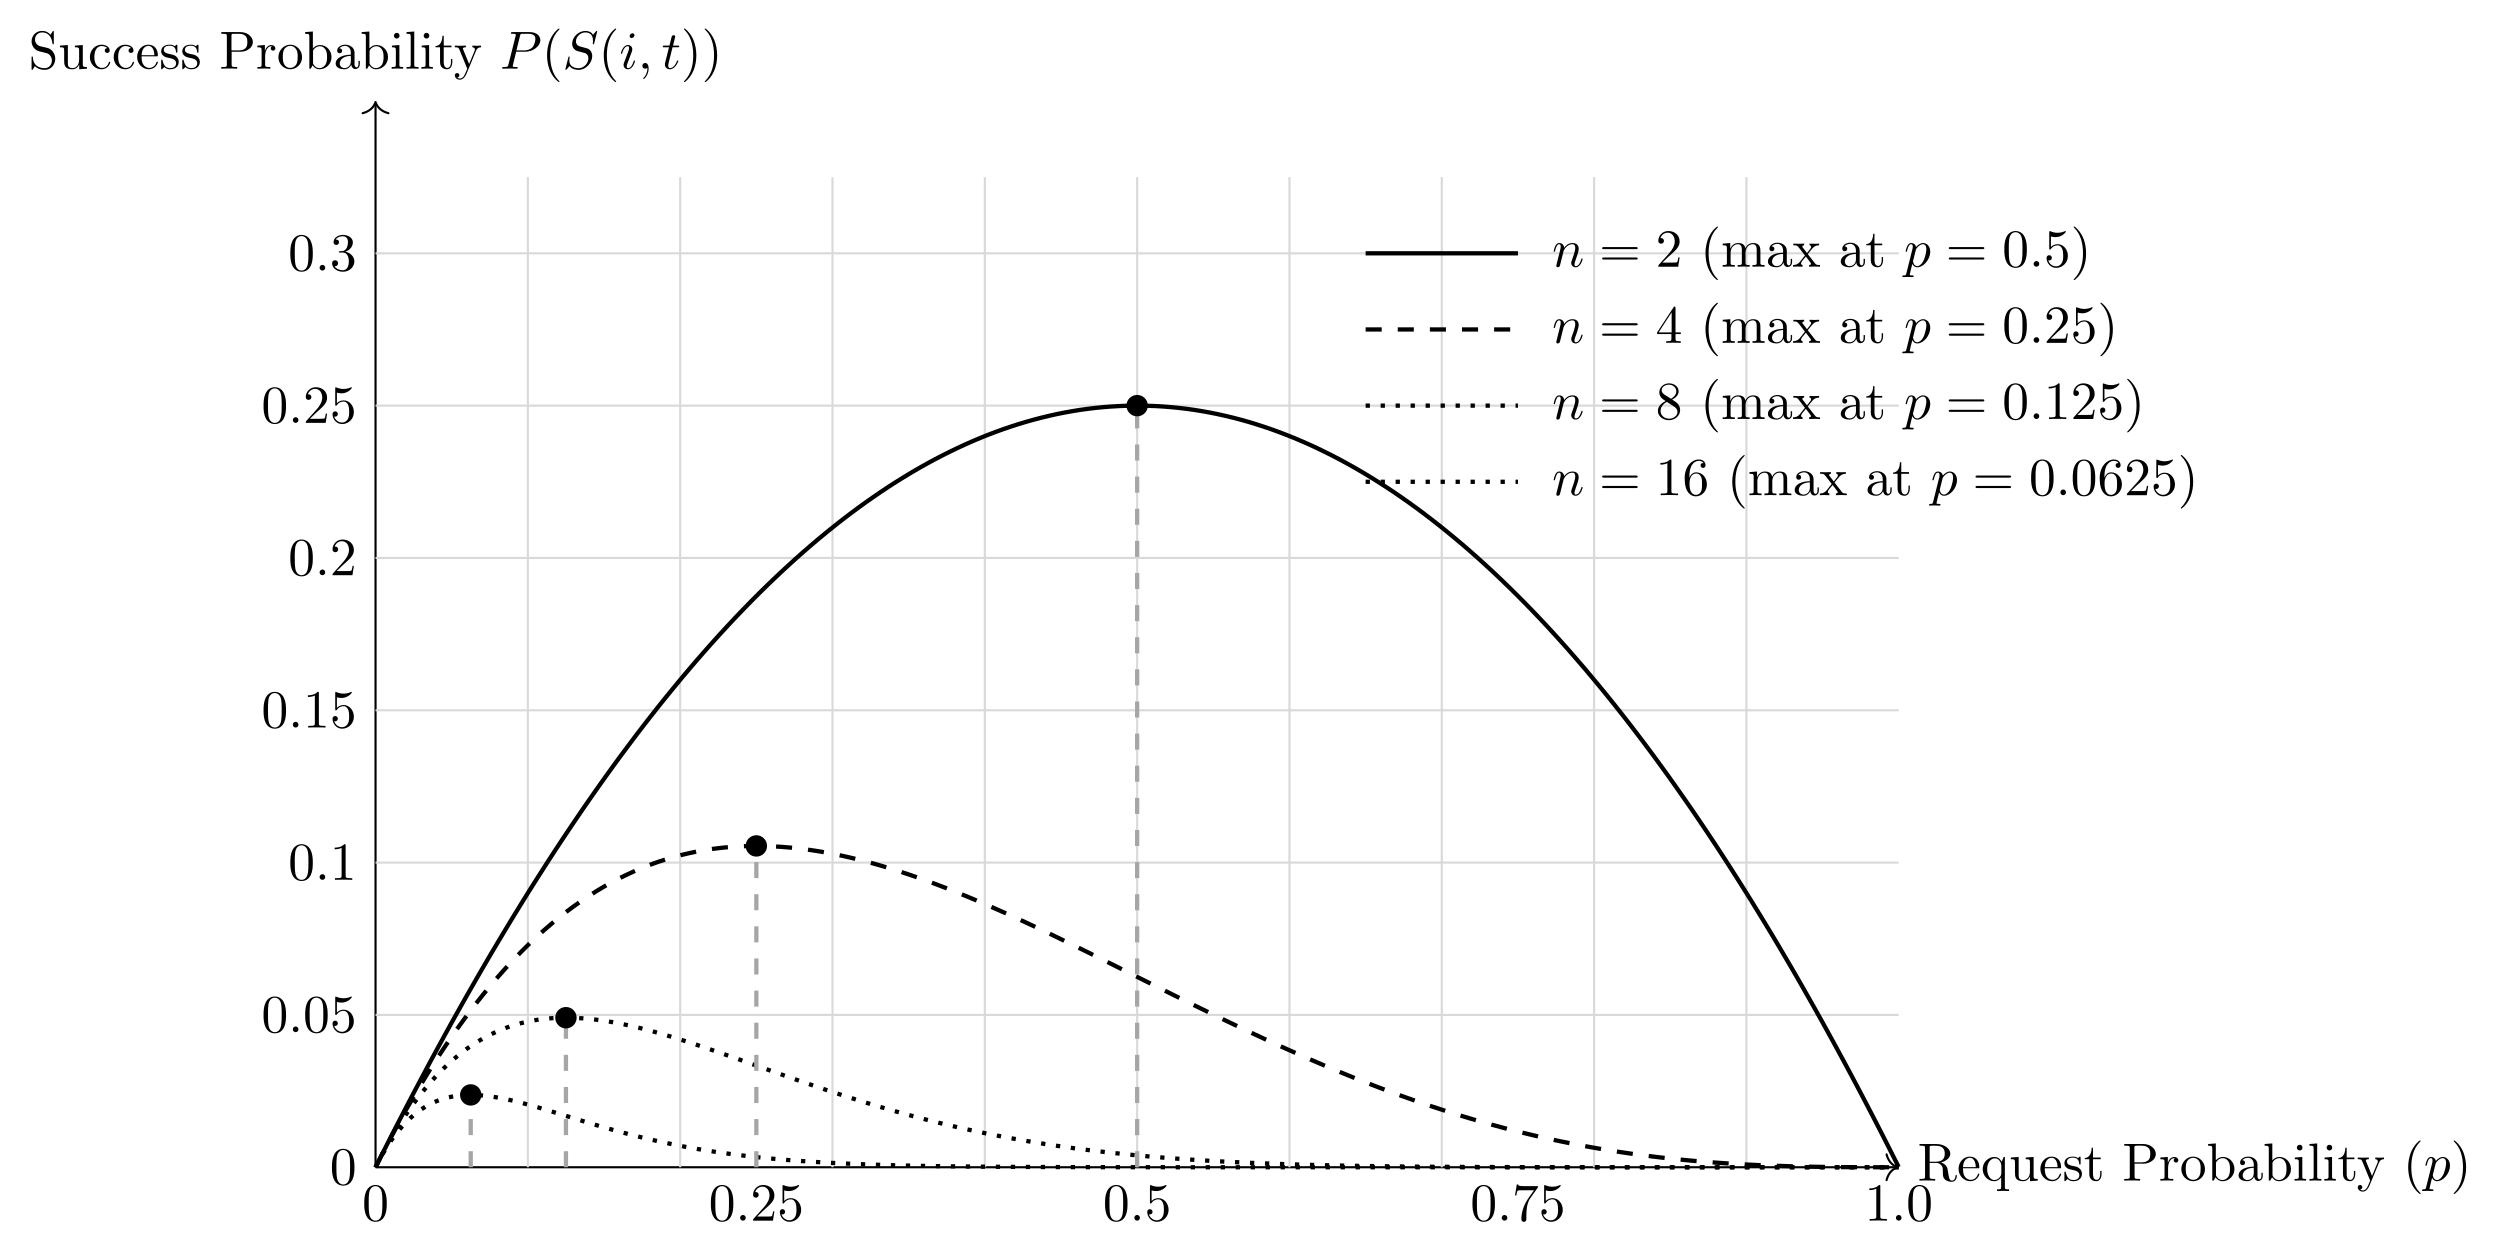 <?xml version="1.0" encoding="UTF-8"?>
<svg xmlns="http://www.w3.org/2000/svg" xmlns:xlink="http://www.w3.org/1999/xlink" width="465.244pt" height="232.474pt" viewBox="0 0 465.244 232.474">
<defs>
<g>
<g id="glyph-0-0">
<path d="M 2.234 -3.516 L 2.234 -6.094 C 2.234 -6.328 2.234 -6.453 2.453 -6.484 C 2.547 -6.5 2.844 -6.5 3.047 -6.5 C 3.938 -6.5 5.047 -6.453 5.047 -5.016 C 5.047 -4.328 4.812 -3.516 3.344 -3.516 Z M 4.344 -3.391 C 5.297 -3.625 6.078 -4.234 6.078 -5.016 C 6.078 -5.969 4.938 -6.812 3.484 -6.812 L 0.344 -6.812 L 0.344 -6.5 L 0.594 -6.5 C 1.359 -6.5 1.375 -6.391 1.375 -6.031 L 1.375 -0.781 C 1.375 -0.422 1.359 -0.312 0.594 -0.312 L 0.344 -0.312 L 0.344 0 C 0.703 -0.031 1.422 -0.031 1.797 -0.031 C 2.188 -0.031 2.906 -0.031 3.266 0 L 3.266 -0.312 L 3.016 -0.312 C 2.25 -0.312 2.234 -0.422 2.234 -0.781 L 2.234 -3.297 L 3.375 -3.297 C 3.531 -3.297 3.953 -3.297 4.312 -2.953 C 4.688 -2.609 4.688 -2.297 4.688 -1.625 C 4.688 -0.984 4.688 -0.578 5.094 -0.203 C 5.5 0.156 6.047 0.219 6.344 0.219 C 7.125 0.219 7.297 -0.594 7.297 -0.875 C 7.297 -0.938 7.297 -1.047 7.172 -1.047 C 7.062 -1.047 7.062 -0.953 7.047 -0.891 C 6.984 -0.172 6.641 0 6.391 0 C 5.906 0 5.828 -0.516 5.688 -1.438 L 5.547 -2.234 C 5.375 -2.875 4.891 -3.203 4.344 -3.391 Z M 4.344 -3.391 "/>
</g>
<g id="glyph-0-1">
<path d="M 1.109 -2.516 C 1.172 -4 2.016 -4.25 2.359 -4.25 C 3.375 -4.25 3.484 -2.906 3.484 -2.516 Z M 1.109 -2.297 L 3.891 -2.297 C 4.109 -2.297 4.141 -2.297 4.141 -2.516 C 4.141 -3.5 3.594 -4.469 2.359 -4.469 C 1.203 -4.469 0.281 -3.438 0.281 -2.188 C 0.281 -0.859 1.328 0.109 2.469 0.109 C 3.688 0.109 4.141 -1 4.141 -1.188 C 4.141 -1.281 4.062 -1.312 4 -1.312 C 3.922 -1.312 3.891 -1.25 3.875 -1.172 C 3.531 -0.141 2.625 -0.141 2.531 -0.141 C 2.031 -0.141 1.641 -0.438 1.406 -0.812 C 1.109 -1.281 1.109 -1.938 1.109 -2.297 Z M 1.109 -2.297 "/>
</g>
<g id="glyph-0-2">
<path d="M 3.781 -0.609 L 3.781 1.172 C 3.781 1.625 3.672 1.625 3.016 1.625 L 3.016 1.938 C 3.344 1.922 3.875 1.906 4.125 1.906 C 4.391 1.906 4.906 1.922 5.25 1.938 L 5.25 1.625 C 4.578 1.625 4.469 1.625 4.469 1.172 L 4.469 -4.406 L 4.25 -4.406 L 3.875 -3.5 C 3.75 -3.781 3.344 -4.406 2.547 -4.406 C 1.391 -4.406 0.344 -3.438 0.344 -2.141 C 0.344 -0.891 1.312 0.109 2.469 0.109 C 3.156 0.109 3.562 -0.312 3.781 -0.609 Z M 3.812 -2.766 L 3.812 -1.359 C 3.812 -1.031 3.641 -0.75 3.422 -0.516 C 3.297 -0.375 2.969 -0.109 2.5 -0.109 C 1.781 -0.109 1.172 -1 1.172 -2.141 C 1.172 -3.328 1.859 -4.156 2.609 -4.156 C 3.406 -4.156 3.812 -3.297 3.812 -2.766 Z M 3.812 -2.766 "/>
</g>
<g id="glyph-0-3">
<path d="M 3.891 -0.781 L 3.891 0.109 L 5.328 0 L 5.328 -0.312 C 4.641 -0.312 4.562 -0.375 4.562 -0.875 L 4.562 -4.406 L 3.094 -4.297 L 3.094 -3.984 C 3.781 -3.984 3.875 -3.922 3.875 -3.422 L 3.875 -1.656 C 3.875 -0.781 3.391 -0.109 2.656 -0.109 C 1.828 -0.109 1.781 -0.578 1.781 -1.094 L 1.781 -4.406 L 0.312 -4.297 L 0.312 -3.984 C 1.094 -3.984 1.094 -3.953 1.094 -3.078 L 1.094 -1.578 C 1.094 -0.797 1.094 0.109 2.609 0.109 C 3.172 0.109 3.609 -0.172 3.891 -0.781 Z M 3.891 -0.781 "/>
</g>
<g id="glyph-0-4">
<path d="M 2.078 -1.938 C 2.297 -1.891 3.109 -1.734 3.109 -1.016 C 3.109 -0.516 2.766 -0.109 1.984 -0.109 C 1.141 -0.109 0.781 -0.672 0.594 -1.531 C 0.562 -1.656 0.562 -1.688 0.453 -1.688 C 0.328 -1.688 0.328 -1.625 0.328 -1.453 L 0.328 -0.125 C 0.328 0.047 0.328 0.109 0.438 0.109 C 0.484 0.109 0.5 0.094 0.688 -0.094 C 0.703 -0.109 0.703 -0.125 0.891 -0.312 C 1.328 0.094 1.781 0.109 1.984 0.109 C 3.125 0.109 3.594 -0.562 3.594 -1.281 C 3.594 -1.797 3.297 -2.109 3.172 -2.219 C 2.844 -2.547 2.453 -2.625 2.031 -2.703 C 1.469 -2.812 0.812 -2.938 0.812 -3.516 C 0.812 -3.875 1.062 -4.281 1.922 -4.281 C 3.016 -4.281 3.078 -3.375 3.094 -3.078 C 3.094 -2.984 3.188 -2.984 3.203 -2.984 C 3.344 -2.984 3.344 -3.031 3.344 -3.219 L 3.344 -4.234 C 3.344 -4.391 3.344 -4.469 3.234 -4.469 C 3.188 -4.469 3.156 -4.469 3.031 -4.344 C 3 -4.312 2.906 -4.219 2.859 -4.188 C 2.484 -4.469 2.078 -4.469 1.922 -4.469 C 0.703 -4.469 0.328 -3.797 0.328 -3.234 C 0.328 -2.891 0.484 -2.609 0.75 -2.391 C 1.078 -2.141 1.359 -2.078 2.078 -1.938 Z M 2.078 -1.938 "/>
</g>
<g id="glyph-0-5">
<path d="M 1.719 -3.984 L 3.156 -3.984 L 3.156 -4.297 L 1.719 -4.297 L 1.719 -6.125 L 1.469 -6.125 C 1.469 -5.312 1.172 -4.25 0.188 -4.203 L 0.188 -3.984 L 1.031 -3.984 L 1.031 -1.234 C 1.031 -0.016 1.969 0.109 2.328 0.109 C 3.031 0.109 3.312 -0.594 3.312 -1.234 L 3.312 -1.797 L 3.062 -1.797 L 3.062 -1.25 C 3.062 -0.516 2.766 -0.141 2.391 -0.141 C 1.719 -0.141 1.719 -1.047 1.719 -1.219 Z M 1.719 -3.984 "/>
</g>
<g id="glyph-0-6">
<path d="M 2.266 -3.156 L 3.953 -3.156 C 5.141 -3.156 6.219 -3.953 6.219 -4.953 C 6.219 -5.938 5.234 -6.812 3.875 -6.812 L 0.344 -6.812 L 0.344 -6.5 L 0.594 -6.5 C 1.359 -6.5 1.375 -6.391 1.375 -6.031 L 1.375 -0.781 C 1.375 -0.422 1.359 -0.312 0.594 -0.312 L 0.344 -0.312 L 0.344 0 C 0.703 -0.031 1.438 -0.031 1.812 -0.031 C 2.188 -0.031 2.938 -0.031 3.297 0 L 3.297 -0.312 L 3.047 -0.312 C 2.281 -0.312 2.266 -0.422 2.266 -0.781 Z M 2.234 -3.406 L 2.234 -6.094 C 2.234 -6.438 2.25 -6.5 2.719 -6.5 L 3.609 -6.5 C 5.188 -6.5 5.188 -5.438 5.188 -4.953 C 5.188 -4.484 5.188 -3.406 3.609 -3.406 Z M 2.234 -3.406 "/>
</g>
<g id="glyph-0-7">
<path d="M 1.672 -3.312 L 1.672 -4.406 L 0.281 -4.297 L 0.281 -3.984 C 0.984 -3.984 1.062 -3.922 1.062 -3.422 L 1.062 -0.75 C 1.062 -0.312 0.953 -0.312 0.281 -0.312 L 0.281 0 C 0.672 -0.016 1.141 -0.031 1.422 -0.031 C 1.812 -0.031 2.281 -0.031 2.688 0 L 2.688 -0.312 L 2.469 -0.312 C 1.734 -0.312 1.719 -0.422 1.719 -0.781 L 1.719 -2.312 C 1.719 -3.297 2.141 -4.188 2.891 -4.188 C 2.953 -4.188 2.984 -4.188 3 -4.172 C 2.969 -4.172 2.766 -4.047 2.766 -3.781 C 2.766 -3.516 2.984 -3.359 3.203 -3.359 C 3.375 -3.359 3.625 -3.484 3.625 -3.797 C 3.625 -4.109 3.312 -4.406 2.891 -4.406 C 2.156 -4.406 1.797 -3.734 1.672 -3.312 Z M 1.672 -3.312 "/>
</g>
<g id="glyph-0-8">
<path d="M 4.688 -2.141 C 4.688 -3.406 3.703 -4.469 2.5 -4.469 C 1.25 -4.469 0.281 -3.375 0.281 -2.141 C 0.281 -0.844 1.312 0.109 2.484 0.109 C 3.688 0.109 4.688 -0.875 4.688 -2.141 Z M 2.5 -0.141 C 2.062 -0.141 1.625 -0.344 1.359 -0.812 C 1.109 -1.25 1.109 -1.859 1.109 -2.219 C 1.109 -2.609 1.109 -3.141 1.344 -3.578 C 1.609 -4.031 2.078 -4.25 2.484 -4.25 C 2.922 -4.25 3.344 -4.031 3.609 -3.594 C 3.875 -3.172 3.875 -2.594 3.875 -2.219 C 3.875 -1.859 3.875 -1.312 3.656 -0.875 C 3.422 -0.422 2.984 -0.141 2.5 -0.141 Z M 2.5 -0.141 "/>
</g>
<g id="glyph-0-9">
<path d="M 1.719 -3.766 L 1.719 -6.922 L 0.281 -6.812 L 0.281 -6.5 C 0.984 -6.5 1.062 -6.438 1.062 -5.938 L 1.062 0 L 1.312 0 C 1.312 -0.016 1.391 -0.156 1.672 -0.625 C 1.812 -0.391 2.234 0.109 2.969 0.109 C 4.156 0.109 5.188 -0.875 5.188 -2.156 C 5.188 -3.422 4.219 -4.406 3.078 -4.406 C 2.297 -4.406 1.875 -3.938 1.719 -3.766 Z M 1.75 -1.141 L 1.75 -3.188 C 1.75 -3.375 1.75 -3.391 1.859 -3.547 C 2.25 -4.109 2.797 -4.188 3.031 -4.188 C 3.484 -4.188 3.844 -3.922 4.078 -3.547 C 4.344 -3.141 4.359 -2.578 4.359 -2.156 C 4.359 -1.797 4.344 -1.203 4.062 -0.75 C 3.844 -0.438 3.469 -0.109 2.938 -0.109 C 2.484 -0.109 2.125 -0.344 1.891 -0.719 C 1.75 -0.922 1.75 -0.953 1.75 -1.141 Z M 1.75 -1.141 "/>
</g>
<g id="glyph-0-10">
<path d="M 3.312 -0.75 C 3.359 -0.359 3.625 0.062 4.094 0.062 C 4.312 0.062 4.922 -0.078 4.922 -0.891 L 4.922 -1.453 L 4.672 -1.453 L 4.672 -0.891 C 4.672 -0.312 4.422 -0.25 4.312 -0.25 C 3.984 -0.25 3.938 -0.703 3.938 -0.75 L 3.938 -2.734 C 3.938 -3.156 3.938 -3.547 3.578 -3.922 C 3.188 -4.312 2.688 -4.469 2.219 -4.469 C 1.391 -4.469 0.703 -4 0.703 -3.344 C 0.703 -3.047 0.906 -2.875 1.172 -2.875 C 1.453 -2.875 1.625 -3.078 1.625 -3.328 C 1.625 -3.453 1.578 -3.781 1.109 -3.781 C 1.391 -4.141 1.875 -4.25 2.188 -4.25 C 2.688 -4.25 3.25 -3.859 3.25 -2.969 L 3.25 -2.609 C 2.734 -2.578 2.047 -2.547 1.422 -2.25 C 0.672 -1.906 0.422 -1.391 0.422 -0.953 C 0.422 -0.141 1.391 0.109 2.016 0.109 C 2.672 0.109 3.125 -0.297 3.312 -0.75 Z M 3.25 -2.391 L 3.25 -1.391 C 3.25 -0.453 2.531 -0.109 2.078 -0.109 C 1.594 -0.109 1.188 -0.453 1.188 -0.953 C 1.188 -1.5 1.609 -2.328 3.25 -2.391 Z M 3.25 -2.391 "/>
</g>
<g id="glyph-0-11">
<path d="M 1.766 -4.406 L 0.375 -4.297 L 0.375 -3.984 C 1.016 -3.984 1.109 -3.922 1.109 -3.438 L 1.109 -0.75 C 1.109 -0.312 1 -0.312 0.328 -0.312 L 0.328 0 C 0.641 -0.016 1.188 -0.031 1.422 -0.031 C 1.781 -0.031 2.125 -0.016 2.469 0 L 2.469 -0.312 C 1.797 -0.312 1.766 -0.359 1.766 -0.75 Z M 1.797 -6.141 C 1.797 -6.453 1.562 -6.672 1.281 -6.672 C 0.969 -6.672 0.75 -6.406 0.75 -6.141 C 0.75 -5.875 0.969 -5.609 1.281 -5.609 C 1.562 -5.609 1.797 -5.828 1.797 -6.141 Z M 1.797 -6.141 "/>
</g>
<g id="glyph-0-12">
<path d="M 1.766 -6.922 L 0.328 -6.812 L 0.328 -6.5 C 1.031 -6.5 1.109 -6.438 1.109 -5.938 L 1.109 -0.75 C 1.109 -0.312 1 -0.312 0.328 -0.312 L 0.328 0 C 0.656 -0.016 1.188 -0.031 1.438 -0.031 C 1.688 -0.031 2.172 -0.016 2.547 0 L 2.547 -0.312 C 1.875 -0.312 1.766 -0.312 1.766 -0.75 Z M 1.766 -6.922 "/>
</g>
<g id="glyph-0-13">
<path d="M 4.141 -3.344 C 4.391 -3.984 4.906 -3.984 5.062 -3.984 L 5.062 -4.297 C 4.828 -4.281 4.547 -4.266 4.312 -4.266 C 4.141 -4.266 3.672 -4.281 3.453 -4.297 L 3.453 -3.984 C 3.766 -3.984 3.922 -3.812 3.922 -3.562 C 3.922 -3.453 3.906 -3.438 3.859 -3.312 L 2.844 -0.875 L 1.75 -3.547 C 1.703 -3.656 1.688 -3.688 1.688 -3.734 C 1.688 -3.984 2.047 -3.984 2.25 -3.984 L 2.25 -4.297 C 1.984 -4.281 1.328 -4.266 1.156 -4.266 C 0.891 -4.266 0.484 -4.281 0.188 -4.297 L 0.188 -3.984 C 0.672 -3.984 0.859 -3.984 1 -3.641 L 2.5 0 C 2.438 0.125 2.297 0.453 2.25 0.594 C 2.031 1.141 1.75 1.828 1.109 1.828 C 1.062 1.828 0.828 1.828 0.641 1.641 C 0.953 1.609 1.031 1.391 1.031 1.219 C 1.031 0.969 0.844 0.812 0.609 0.812 C 0.406 0.812 0.188 0.938 0.188 1.234 C 0.188 1.688 0.609 2.047 1.109 2.047 C 1.734 2.047 2.141 1.469 2.375 0.906 Z M 4.141 -3.344 "/>
</g>
<g id="glyph-0-14">
<path d="M 3.297 2.391 C 3.297 2.359 3.297 2.344 3.125 2.172 C 1.891 0.922 1.562 -0.969 1.562 -2.5 C 1.562 -4.234 1.938 -5.969 3.172 -7.203 C 3.297 -7.328 3.297 -7.344 3.297 -7.375 C 3.297 -7.453 3.266 -7.484 3.203 -7.484 C 3.094 -7.484 2.203 -6.797 1.609 -5.531 C 1.109 -4.438 0.984 -3.328 0.984 -2.5 C 0.984 -1.719 1.094 -0.516 1.641 0.625 C 2.25 1.844 3.094 2.5 3.203 2.5 C 3.266 2.5 3.297 2.469 3.297 2.391 Z M 3.297 2.391 "/>
</g>
<g id="glyph-0-15">
<path d="M 2.875 -2.5 C 2.875 -3.266 2.766 -4.469 2.219 -5.609 C 1.625 -6.828 0.766 -7.484 0.672 -7.484 C 0.609 -7.484 0.562 -7.438 0.562 -7.375 C 0.562 -7.344 0.562 -7.328 0.75 -7.141 C 1.734 -6.156 2.297 -4.578 2.297 -2.5 C 2.297 -0.781 1.938 0.969 0.703 2.219 C 0.562 2.344 0.562 2.359 0.562 2.391 C 0.562 2.453 0.609 2.5 0.672 2.5 C 0.766 2.5 1.672 1.812 2.25 0.547 C 2.766 -0.547 2.875 -1.656 2.875 -2.5 Z M 2.875 -2.5 "/>
</g>
<g id="glyph-0-16">
<path d="M 3.484 -3.875 L 2.203 -4.172 C 1.578 -4.328 1.203 -4.859 1.203 -5.438 C 1.203 -6.141 1.734 -6.75 2.516 -6.75 C 4.172 -6.75 4.391 -5.109 4.453 -4.672 C 4.469 -4.609 4.469 -4.547 4.578 -4.547 C 4.703 -4.547 4.703 -4.594 4.703 -4.781 L 4.703 -6.781 C 4.703 -6.953 4.703 -7.031 4.594 -7.031 C 4.531 -7.031 4.516 -7.016 4.453 -6.891 L 4.094 -6.328 C 3.797 -6.625 3.391 -7.031 2.5 -7.031 C 1.391 -7.031 0.562 -6.156 0.562 -5.094 C 0.562 -4.266 1.094 -3.531 1.859 -3.266 C 1.969 -3.234 2.484 -3.109 3.188 -2.938 C 3.453 -2.875 3.75 -2.797 4.031 -2.438 C 4.234 -2.172 4.344 -1.844 4.344 -1.516 C 4.344 -0.812 3.844 -0.094 3 -0.094 C 2.719 -0.094 1.953 -0.141 1.422 -0.625 C 0.844 -1.172 0.812 -1.797 0.812 -2.156 C 0.797 -2.266 0.719 -2.266 0.688 -2.266 C 0.562 -2.266 0.562 -2.188 0.562 -2.016 L 0.562 -0.016 C 0.562 0.156 0.562 0.219 0.672 0.219 C 0.734 0.219 0.75 0.203 0.812 0.094 C 0.812 0.078 0.844 0.047 1.172 -0.484 C 1.484 -0.141 2.125 0.219 3.016 0.219 C 4.172 0.219 4.969 -0.75 4.969 -1.859 C 4.969 -2.844 4.312 -3.672 3.484 -3.875 Z M 3.484 -3.875 "/>
</g>
<g id="glyph-0-17">
<path d="M 1.172 -2.172 C 1.172 -3.797 1.984 -4.219 2.516 -4.219 C 2.609 -4.219 3.234 -4.203 3.578 -3.844 C 3.172 -3.812 3.109 -3.516 3.109 -3.391 C 3.109 -3.125 3.297 -2.938 3.562 -2.938 C 3.828 -2.938 4.031 -3.094 4.031 -3.406 C 4.031 -4.078 3.266 -4.469 2.5 -4.469 C 1.25 -4.469 0.344 -3.391 0.344 -2.156 C 0.344 -0.875 1.328 0.109 2.484 0.109 C 3.812 0.109 4.141 -1.094 4.141 -1.188 C 4.141 -1.281 4.031 -1.281 4 -1.281 C 3.922 -1.281 3.891 -1.25 3.875 -1.188 C 3.594 -0.266 2.938 -0.141 2.578 -0.141 C 2.047 -0.141 1.172 -0.562 1.172 -2.172 Z M 1.172 -2.172 "/>
</g>
<g id="glyph-0-18">
<path d="M 4.578 -3.188 C 4.578 -3.984 4.531 -4.781 4.188 -5.516 C 3.734 -6.484 2.906 -6.641 2.5 -6.641 C 1.891 -6.641 1.172 -6.375 0.75 -5.453 C 0.438 -4.766 0.391 -3.984 0.391 -3.188 C 0.391 -2.438 0.422 -1.547 0.844 -0.781 C 1.266 0.016 2 0.219 2.484 0.219 C 3.016 0.219 3.781 0.016 4.219 -0.938 C 4.531 -1.625 4.578 -2.406 4.578 -3.188 Z M 2.484 0 C 2.094 0 1.5 -0.25 1.328 -1.203 C 1.219 -1.797 1.219 -2.719 1.219 -3.312 C 1.219 -3.953 1.219 -4.609 1.297 -5.141 C 1.484 -6.328 2.234 -6.422 2.484 -6.422 C 2.812 -6.422 3.469 -6.234 3.656 -5.25 C 3.766 -4.688 3.766 -3.938 3.766 -3.312 C 3.766 -2.562 3.766 -1.891 3.656 -1.25 C 3.5 -0.297 2.938 0 2.484 0 Z M 2.484 0 "/>
</g>
<g id="glyph-0-19">
<path d="M 1.906 -0.531 C 1.906 -0.812 1.672 -1.062 1.391 -1.062 C 1.094 -1.062 0.859 -0.812 0.859 -0.531 C 0.859 -0.234 1.094 0 1.391 0 C 1.672 0 1.906 -0.234 1.906 -0.531 Z M 1.906 -0.531 "/>
</g>
<g id="glyph-0-20">
<path d="M 1.266 -0.766 L 2.328 -1.797 C 3.875 -3.172 4.469 -3.703 4.469 -4.703 C 4.469 -5.844 3.578 -6.641 2.359 -6.641 C 1.234 -6.641 0.5 -5.719 0.5 -4.828 C 0.5 -4.281 1 -4.281 1.031 -4.281 C 1.203 -4.281 1.547 -4.391 1.547 -4.812 C 1.547 -5.062 1.359 -5.328 1.016 -5.328 C 0.938 -5.328 0.922 -5.328 0.891 -5.312 C 1.109 -5.969 1.656 -6.328 2.234 -6.328 C 3.141 -6.328 3.562 -5.516 3.562 -4.703 C 3.562 -3.906 3.078 -3.125 2.516 -2.5 L 0.609 -0.375 C 0.5 -0.266 0.5 -0.234 0.5 0 L 4.203 0 L 4.469 -1.734 L 4.234 -1.734 C 4.172 -1.438 4.109 -1 4 -0.844 C 3.938 -0.766 3.281 -0.766 3.062 -0.766 Z M 1.266 -0.766 "/>
</g>
<g id="glyph-0-21">
<path d="M 4.469 -2 C 4.469 -3.188 3.656 -4.188 2.578 -4.188 C 2.109 -4.188 1.672 -4.031 1.312 -3.672 L 1.312 -5.625 C 1.516 -5.562 1.844 -5.5 2.156 -5.5 C 3.391 -5.5 4.094 -6.406 4.094 -6.531 C 4.094 -6.594 4.062 -6.641 3.984 -6.641 C 3.984 -6.641 3.953 -6.641 3.906 -6.609 C 3.703 -6.516 3.219 -6.312 2.547 -6.312 C 2.156 -6.312 1.688 -6.391 1.219 -6.594 C 1.141 -6.625 1.125 -6.625 1.109 -6.625 C 1 -6.625 1 -6.547 1 -6.391 L 1 -3.438 C 1 -3.266 1 -3.188 1.141 -3.188 C 1.219 -3.188 1.234 -3.203 1.281 -3.266 C 1.391 -3.422 1.75 -3.969 2.562 -3.969 C 3.078 -3.969 3.328 -3.516 3.406 -3.328 C 3.562 -2.953 3.594 -2.578 3.594 -2.078 C 3.594 -1.719 3.594 -1.125 3.344 -0.703 C 3.109 -0.312 2.734 -0.062 2.281 -0.062 C 1.562 -0.062 0.984 -0.594 0.812 -1.172 C 0.844 -1.172 0.875 -1.156 0.984 -1.156 C 1.312 -1.156 1.484 -1.406 1.484 -1.641 C 1.484 -1.891 1.312 -2.141 0.984 -2.141 C 0.844 -2.141 0.5 -2.062 0.5 -1.609 C 0.5 -0.75 1.188 0.219 2.297 0.219 C 3.453 0.219 4.469 -0.734 4.469 -2 Z M 4.469 -2 "/>
</g>
<g id="glyph-0-22">
<path d="M 4.75 -6.078 C 4.828 -6.188 4.828 -6.203 4.828 -6.422 L 2.406 -6.422 C 1.203 -6.422 1.172 -6.547 1.141 -6.734 L 0.891 -6.734 L 0.562 -4.688 L 0.812 -4.688 C 0.844 -4.844 0.922 -5.469 1.062 -5.594 C 1.125 -5.656 1.906 -5.656 2.031 -5.656 L 4.094 -5.656 C 3.984 -5.5 3.203 -4.406 2.984 -4.078 C 2.078 -2.734 1.75 -1.344 1.75 -0.328 C 1.75 -0.234 1.75 0.219 2.219 0.219 C 2.672 0.219 2.672 -0.234 2.672 -0.328 L 2.672 -0.844 C 2.672 -1.391 2.703 -1.938 2.781 -2.469 C 2.828 -2.703 2.953 -3.562 3.406 -4.172 Z M 4.75 -6.078 "/>
</g>
<g id="glyph-0-23">
<path d="M 2.938 -6.375 C 2.938 -6.625 2.938 -6.641 2.703 -6.641 C 2.078 -6 1.203 -6 0.891 -6 L 0.891 -5.688 C 1.094 -5.688 1.672 -5.688 2.188 -5.953 L 2.188 -0.781 C 2.188 -0.422 2.156 -0.312 1.266 -0.312 L 0.953 -0.312 L 0.953 0 C 1.297 -0.031 2.156 -0.031 2.562 -0.031 C 2.953 -0.031 3.828 -0.031 4.172 0 L 4.172 -0.312 L 3.859 -0.312 C 2.953 -0.312 2.938 -0.422 2.938 -0.781 Z M 2.938 -6.375 "/>
</g>
<g id="glyph-0-24">
<path d="M 2.891 -3.516 C 3.703 -3.781 4.281 -4.469 4.281 -5.266 C 4.281 -6.078 3.406 -6.641 2.453 -6.641 C 1.453 -6.641 0.688 -6.047 0.688 -5.281 C 0.688 -4.953 0.906 -4.766 1.203 -4.766 C 1.5 -4.766 1.703 -4.984 1.703 -5.281 C 1.703 -5.766 1.234 -5.766 1.094 -5.766 C 1.391 -6.266 2.047 -6.391 2.406 -6.391 C 2.828 -6.391 3.375 -6.172 3.375 -5.281 C 3.375 -5.156 3.344 -4.578 3.094 -4.141 C 2.797 -3.656 2.453 -3.625 2.203 -3.625 C 2.125 -3.609 1.891 -3.594 1.812 -3.594 C 1.734 -3.578 1.672 -3.562 1.672 -3.469 C 1.672 -3.359 1.734 -3.359 1.906 -3.359 L 2.344 -3.359 C 3.156 -3.359 3.531 -2.688 3.531 -1.703 C 3.531 -0.344 2.844 -0.062 2.406 -0.062 C 1.969 -0.062 1.219 -0.234 0.875 -0.812 C 1.219 -0.766 1.531 -0.984 1.531 -1.359 C 1.531 -1.719 1.266 -1.922 0.984 -1.922 C 0.734 -1.922 0.422 -1.781 0.422 -1.344 C 0.422 -0.438 1.344 0.219 2.438 0.219 C 3.656 0.219 4.562 -0.688 4.562 -1.703 C 4.562 -2.516 3.922 -3.297 2.891 -3.516 Z M 2.891 -3.516 "/>
</g>
<g id="glyph-0-25">
<path d="M 6.844 -3.266 C 7 -3.266 7.188 -3.266 7.188 -3.453 C 7.188 -3.656 7 -3.656 6.859 -3.656 L 0.891 -3.656 C 0.75 -3.656 0.562 -3.656 0.562 -3.453 C 0.562 -3.266 0.75 -3.266 0.891 -3.266 Z M 6.859 -1.328 C 7 -1.328 7.188 -1.328 7.188 -1.531 C 7.188 -1.719 7 -1.719 6.844 -1.719 L 0.891 -1.719 C 0.75 -1.719 0.562 -1.719 0.562 -1.531 C 0.562 -1.328 0.75 -1.328 0.891 -1.328 Z M 6.859 -1.328 "/>
</g>
<g id="glyph-0-26">
<path d="M 1.094 -3.422 L 1.094 -0.75 C 1.094 -0.312 0.984 -0.312 0.312 -0.312 L 0.312 0 C 0.672 -0.016 1.172 -0.031 1.453 -0.031 C 1.703 -0.031 2.219 -0.016 2.562 0 L 2.562 -0.312 C 1.891 -0.312 1.781 -0.312 1.781 -0.75 L 1.781 -2.594 C 1.781 -3.625 2.5 -4.188 3.125 -4.188 C 3.766 -4.188 3.875 -3.656 3.875 -3.078 L 3.875 -0.75 C 3.875 -0.312 3.766 -0.312 3.094 -0.312 L 3.094 0 C 3.438 -0.016 3.953 -0.031 4.219 -0.031 C 4.469 -0.031 5 -0.016 5.328 0 L 5.328 -0.312 C 4.672 -0.312 4.562 -0.312 4.562 -0.75 L 4.562 -2.594 C 4.562 -3.625 5.266 -4.188 5.906 -4.188 C 6.531 -4.188 6.641 -3.656 6.641 -3.078 L 6.641 -0.75 C 6.641 -0.312 6.531 -0.312 5.859 -0.312 L 5.859 0 C 6.203 -0.016 6.719 -0.031 6.984 -0.031 C 7.25 -0.031 7.766 -0.016 8.109 0 L 8.109 -0.312 C 7.594 -0.312 7.344 -0.312 7.328 -0.609 L 7.328 -2.516 C 7.328 -3.375 7.328 -3.672 7.016 -4.031 C 6.875 -4.203 6.547 -4.406 5.969 -4.406 C 5.141 -4.406 4.688 -3.812 4.531 -3.422 C 4.391 -4.297 3.656 -4.406 3.203 -4.406 C 2.469 -4.406 2 -3.984 1.719 -3.359 L 1.719 -4.406 L 0.312 -4.297 L 0.312 -3.984 C 1.016 -3.984 1.094 -3.922 1.094 -3.422 Z M 1.094 -3.422 "/>
</g>
<g id="glyph-0-27">
<path d="M 2.859 -2.344 C 3.156 -2.719 3.531 -3.203 3.781 -3.469 C 4.094 -3.828 4.5 -3.984 4.969 -3.984 L 4.969 -4.297 C 4.703 -4.281 4.406 -4.266 4.141 -4.266 C 3.844 -4.266 3.312 -4.281 3.188 -4.297 L 3.188 -3.984 C 3.406 -3.969 3.484 -3.844 3.484 -3.672 C 3.484 -3.516 3.375 -3.391 3.328 -3.328 L 2.719 -2.547 L 1.938 -3.562 C 1.844 -3.656 1.844 -3.672 1.844 -3.734 C 1.844 -3.891 2 -3.984 2.188 -3.984 L 2.188 -4.297 C 1.938 -4.281 1.281 -4.266 1.109 -4.266 C 0.906 -4.266 0.438 -4.281 0.172 -4.297 L 0.172 -3.984 C 0.875 -3.984 0.875 -3.984 1.344 -3.375 L 2.328 -2.094 L 1.391 -0.906 C 0.922 -0.328 0.328 -0.312 0.125 -0.312 L 0.125 0 C 0.375 -0.016 0.688 -0.031 0.953 -0.031 C 1.234 -0.031 1.656 -0.016 1.891 0 L 1.891 -0.312 C 1.672 -0.344 1.609 -0.469 1.609 -0.625 C 1.609 -0.844 1.891 -1.172 2.5 -1.891 L 3.266 -0.891 C 3.344 -0.781 3.469 -0.625 3.469 -0.562 C 3.469 -0.469 3.375 -0.312 3.109 -0.312 L 3.109 0 C 3.406 -0.016 3.969 -0.031 4.188 -0.031 C 4.453 -0.031 4.844 -0.016 5.141 0 L 5.141 -0.312 C 4.609 -0.312 4.422 -0.328 4.203 -0.625 Z M 2.859 -2.344 "/>
</g>
<g id="glyph-0-28">
<path d="M 2.938 -1.641 L 2.938 -0.781 C 2.938 -0.422 2.906 -0.312 2.172 -0.312 L 1.969 -0.312 L 1.969 0 C 2.375 -0.031 2.891 -0.031 3.312 -0.031 C 3.734 -0.031 4.25 -0.031 4.672 0 L 4.672 -0.312 L 4.453 -0.312 C 3.719 -0.312 3.703 -0.422 3.703 -0.781 L 3.703 -1.641 L 4.688 -1.641 L 4.688 -1.953 L 3.703 -1.953 L 3.703 -6.484 C 3.703 -6.688 3.703 -6.75 3.531 -6.75 C 3.453 -6.75 3.422 -6.75 3.344 -6.625 L 0.281 -1.953 L 0.281 -1.641 Z M 2.984 -1.953 L 0.562 -1.953 L 2.984 -5.672 Z M 2.984 -1.953 "/>
</g>
<g id="glyph-0-29">
<path d="M 1.625 -4.562 C 1.172 -4.859 1.125 -5.188 1.125 -5.359 C 1.125 -5.969 1.781 -6.391 2.484 -6.391 C 3.203 -6.391 3.844 -5.875 3.844 -5.156 C 3.844 -4.578 3.453 -4.109 2.859 -3.766 Z M 3.078 -3.609 C 3.797 -3.984 4.281 -4.5 4.281 -5.156 C 4.281 -6.078 3.406 -6.641 2.5 -6.641 C 1.5 -6.641 0.688 -5.906 0.688 -4.969 C 0.688 -4.797 0.703 -4.344 1.125 -3.875 C 1.234 -3.766 1.609 -3.516 1.859 -3.344 C 1.281 -3.047 0.422 -2.5 0.422 -1.5 C 0.422 -0.453 1.438 0.219 2.484 0.219 C 3.609 0.219 4.562 -0.609 4.562 -1.672 C 4.562 -2.031 4.453 -2.484 4.062 -2.906 C 3.875 -3.109 3.719 -3.203 3.078 -3.609 Z M 2.078 -3.188 L 3.312 -2.406 C 3.594 -2.219 4.062 -1.922 4.062 -1.312 C 4.062 -0.578 3.312 -0.062 2.5 -0.062 C 1.641 -0.062 0.922 -0.672 0.922 -1.5 C 0.922 -2.078 1.234 -2.719 2.078 -3.188 Z M 2.078 -3.188 "/>
</g>
<g id="glyph-0-30">
<path d="M 1.312 -3.266 L 1.312 -3.516 C 1.312 -6.031 2.547 -6.391 3.062 -6.391 C 3.297 -6.391 3.719 -6.328 3.938 -5.984 C 3.781 -5.984 3.391 -5.984 3.391 -5.547 C 3.391 -5.234 3.625 -5.078 3.844 -5.078 C 4 -5.078 4.312 -5.172 4.312 -5.562 C 4.312 -6.156 3.875 -6.641 3.047 -6.641 C 1.766 -6.641 0.422 -5.359 0.422 -3.156 C 0.422 -0.484 1.578 0.219 2.5 0.219 C 3.609 0.219 4.562 -0.719 4.562 -2.031 C 4.562 -3.297 3.672 -4.25 2.562 -4.25 C 1.891 -4.25 1.516 -3.75 1.312 -3.266 Z M 2.5 -0.062 C 1.875 -0.062 1.578 -0.656 1.516 -0.812 C 1.328 -1.281 1.328 -2.078 1.328 -2.25 C 1.328 -3.031 1.656 -4.031 2.547 -4.031 C 2.719 -4.031 3.172 -4.031 3.484 -3.406 C 3.656 -3.047 3.656 -2.531 3.656 -2.047 C 3.656 -1.562 3.656 -1.062 3.484 -0.703 C 3.188 -0.109 2.734 -0.062 2.5 -0.062 Z M 2.5 -0.062 "/>
</g>
<g id="glyph-1-0">
<path d="M 0.453 1.219 C 0.375 1.562 0.344 1.625 -0.094 1.625 C -0.203 1.625 -0.312 1.625 -0.312 1.812 C -0.312 1.891 -0.266 1.938 -0.188 1.938 C 0.078 1.938 0.375 1.906 0.641 1.906 C 0.984 1.906 1.312 1.938 1.641 1.938 C 1.688 1.938 1.812 1.938 1.812 1.734 C 1.812 1.625 1.719 1.625 1.578 1.625 C 1.078 1.625 1.078 1.562 1.078 1.469 C 1.078 1.344 1.5 -0.281 1.562 -0.531 C 1.688 -0.234 1.969 0.109 2.484 0.109 C 3.641 0.109 4.891 -1.344 4.891 -2.812 C 4.891 -3.75 4.312 -4.406 3.562 -4.406 C 3.062 -4.406 2.578 -4.047 2.25 -3.656 C 2.156 -4.203 1.719 -4.406 1.359 -4.406 C 0.891 -4.406 0.703 -4.016 0.625 -3.844 C 0.438 -3.5 0.312 -2.906 0.312 -2.875 C 0.312 -2.766 0.406 -2.766 0.422 -2.766 C 0.531 -2.766 0.531 -2.781 0.594 -3 C 0.766 -3.703 0.969 -4.188 1.328 -4.188 C 1.5 -4.188 1.641 -4.109 1.641 -3.734 C 1.641 -3.5 1.609 -3.391 1.562 -3.219 Z M 2.203 -3.109 C 2.266 -3.375 2.547 -3.656 2.719 -3.812 C 3.078 -4.109 3.359 -4.188 3.531 -4.188 C 3.922 -4.188 4.172 -3.844 4.172 -3.25 C 4.172 -2.656 3.844 -1.516 3.656 -1.141 C 3.312 -0.438 2.844 -0.109 2.469 -0.109 C 1.812 -0.109 1.688 -0.938 1.688 -1 C 1.688 -1.016 1.688 -1.031 1.719 -1.156 Z M 2.203 -3.109 "/>
</g>
<g id="glyph-1-1">
<path d="M 3.016 -3.156 L 4.719 -3.156 C 6.125 -3.156 7.516 -4.188 7.516 -5.297 C 7.516 -6.078 6.859 -6.812 5.547 -6.812 L 2.328 -6.812 C 2.141 -6.812 2.031 -6.812 2.031 -6.625 C 2.031 -6.5 2.109 -6.5 2.312 -6.5 C 2.438 -6.5 2.625 -6.484 2.734 -6.484 C 2.906 -6.453 2.953 -6.438 2.953 -6.312 C 2.953 -6.281 2.953 -6.25 2.922 -6.125 L 1.578 -0.781 C 1.484 -0.391 1.469 -0.312 0.672 -0.312 C 0.516 -0.312 0.406 -0.312 0.406 -0.125 C 0.406 0 0.516 0 0.547 0 C 0.828 0 1.531 -0.031 1.812 -0.031 C 2.031 -0.031 2.25 -0.016 2.453 -0.016 C 2.672 -0.016 2.891 0 3.094 0 C 3.172 0 3.297 0 3.297 -0.203 C 3.297 -0.312 3.203 -0.312 3.016 -0.312 C 2.656 -0.312 2.375 -0.312 2.375 -0.484 C 2.375 -0.547 2.391 -0.594 2.406 -0.656 Z M 3.734 -6.125 C 3.828 -6.469 3.844 -6.5 4.281 -6.5 L 5.234 -6.5 C 6.062 -6.5 6.594 -6.234 6.594 -5.547 C 6.594 -5.156 6.391 -4.297 6 -3.938 C 5.5 -3.484 4.906 -3.406 4.469 -3.406 L 3.062 -3.406 Z M 3.734 -6.125 "/>
</g>
<g id="glyph-1-2">
<path d="M 6.438 -6.922 C 6.438 -6.953 6.406 -7.031 6.312 -7.031 C 6.266 -7.031 6.266 -7.016 6.141 -6.875 L 5.656 -6.312 C 5.406 -6.781 4.891 -7.031 4.234 -7.031 C 2.969 -7.031 1.781 -5.875 1.781 -4.672 C 1.781 -3.875 2.297 -3.406 2.812 -3.266 L 3.875 -2.984 C 4.25 -2.891 4.797 -2.734 4.797 -1.922 C 4.797 -1.031 3.984 -0.094 3 -0.094 C 2.359 -0.094 1.25 -0.312 1.25 -1.547 C 1.25 -1.781 1.312 -2.031 1.312 -2.078 C 1.328 -2.125 1.328 -2.141 1.328 -2.156 C 1.328 -2.25 1.266 -2.266 1.219 -2.266 C 1.172 -2.266 1.141 -2.25 1.109 -2.219 C 1.078 -2.188 0.516 0.094 0.516 0.125 C 0.516 0.172 0.562 0.219 0.625 0.219 C 0.672 0.219 0.688 0.203 0.812 0.062 L 1.297 -0.5 C 1.719 0.078 2.406 0.219 2.984 0.219 C 4.344 0.219 5.516 -1.109 5.516 -2.344 C 5.516 -3.031 5.172 -3.375 5.031 -3.516 C 4.797 -3.734 4.641 -3.781 3.766 -4 C 3.531 -4.062 3.188 -4.172 3.094 -4.188 C 2.828 -4.281 2.484 -4.562 2.484 -5.094 C 2.484 -5.906 3.281 -6.75 4.234 -6.75 C 5.047 -6.75 5.656 -6.312 5.656 -5.203 C 5.656 -4.891 5.625 -4.703 5.625 -4.641 C 5.625 -4.641 5.625 -4.547 5.734 -4.547 C 5.844 -4.547 5.859 -4.578 5.891 -4.75 Z M 6.438 -6.922 "/>
</g>
<g id="glyph-1-3">
<path d="M 2.828 -6.234 C 2.828 -6.438 2.688 -6.594 2.469 -6.594 C 2.188 -6.594 1.922 -6.328 1.922 -6.062 C 1.922 -5.875 2.062 -5.703 2.297 -5.703 C 2.531 -5.703 2.828 -5.938 2.828 -6.234 Z M 2.078 -2.484 C 2.188 -2.766 2.188 -2.797 2.297 -3.062 C 2.375 -3.266 2.422 -3.406 2.422 -3.594 C 2.422 -4.031 2.109 -4.406 1.609 -4.406 C 0.672 -4.406 0.297 -2.953 0.297 -2.875 C 0.297 -2.766 0.391 -2.766 0.406 -2.766 C 0.516 -2.766 0.516 -2.797 0.562 -2.953 C 0.844 -3.891 1.234 -4.188 1.578 -4.188 C 1.656 -4.188 1.828 -4.188 1.828 -3.875 C 1.828 -3.656 1.75 -3.453 1.719 -3.344 C 1.641 -3.094 1.188 -1.938 1.031 -1.5 C 0.922 -1.25 0.797 -0.922 0.797 -0.703 C 0.797 -0.234 1.141 0.109 1.609 0.109 C 2.547 0.109 2.922 -1.328 2.922 -1.422 C 2.922 -1.531 2.828 -1.531 2.797 -1.531 C 2.703 -1.531 2.703 -1.5 2.656 -1.344 C 2.469 -0.719 2.141 -0.109 1.641 -0.109 C 1.469 -0.109 1.391 -0.203 1.391 -0.438 C 1.391 -0.688 1.453 -0.828 1.688 -1.438 Z M 2.078 -2.484 "/>
</g>
<g id="glyph-1-4">
<path d="M 2.031 -0.016 C 2.031 -0.672 1.781 -1.062 1.391 -1.062 C 1.062 -1.062 0.859 -0.812 0.859 -0.531 C 0.859 -0.266 1.062 0 1.391 0 C 1.5 0 1.641 -0.047 1.734 -0.125 C 1.766 -0.156 1.781 -0.156 1.781 -0.156 C 1.797 -0.156 1.797 -0.156 1.797 -0.016 C 1.797 0.734 1.453 1.328 1.125 1.656 C 1.016 1.766 1.016 1.781 1.016 1.812 C 1.016 1.891 1.062 1.922 1.109 1.922 C 1.219 1.922 2.031 1.156 2.031 -0.016 Z M 2.031 -0.016 "/>
</g>
<g id="glyph-1-5">
<path d="M 2.047 -3.984 L 2.984 -3.984 C 3.188 -3.984 3.297 -3.984 3.297 -4.188 C 3.297 -4.297 3.188 -4.297 3.016 -4.297 L 2.141 -4.297 C 2.5 -5.719 2.547 -5.906 2.547 -5.969 C 2.547 -6.141 2.422 -6.234 2.25 -6.234 C 2.219 -6.234 1.938 -6.234 1.859 -5.875 L 1.469 -4.297 L 0.531 -4.297 C 0.328 -4.297 0.234 -4.297 0.234 -4.109 C 0.234 -3.984 0.312 -3.984 0.516 -3.984 L 1.391 -3.984 C 0.672 -1.156 0.625 -0.984 0.625 -0.812 C 0.625 -0.266 1 0.109 1.547 0.109 C 2.562 0.109 3.125 -1.344 3.125 -1.422 C 3.125 -1.531 3.047 -1.531 3.016 -1.531 C 2.922 -1.531 2.906 -1.5 2.859 -1.391 C 2.438 -0.344 1.906 -0.109 1.562 -0.109 C 1.359 -0.109 1.25 -0.234 1.25 -0.562 C 1.25 -0.812 1.281 -0.875 1.312 -1.047 Z M 2.047 -3.984 "/>
</g>
<g id="glyph-1-6">
<path d="M 0.875 -0.594 C 0.844 -0.438 0.781 -0.203 0.781 -0.156 C 0.781 0.016 0.922 0.109 1.078 0.109 C 1.203 0.109 1.375 0.031 1.453 -0.172 C 1.453 -0.188 1.578 -0.656 1.641 -0.906 L 1.859 -1.797 C 1.906 -2.031 1.969 -2.25 2.031 -2.469 C 2.062 -2.641 2.141 -2.938 2.156 -2.969 C 2.297 -3.281 2.828 -4.188 3.781 -4.188 C 4.234 -4.188 4.312 -3.812 4.312 -3.484 C 4.312 -2.875 3.828 -1.594 3.672 -1.172 C 3.578 -0.938 3.562 -0.812 3.562 -0.703 C 3.562 -0.234 3.922 0.109 4.391 0.109 C 5.328 0.109 5.688 -1.344 5.688 -1.422 C 5.688 -1.531 5.609 -1.531 5.578 -1.531 C 5.469 -1.531 5.469 -1.5 5.422 -1.344 C 5.219 -0.672 4.891 -0.109 4.406 -0.109 C 4.234 -0.109 4.172 -0.203 4.172 -0.438 C 4.172 -0.688 4.25 -0.922 4.344 -1.141 C 4.531 -1.672 4.953 -2.766 4.953 -3.344 C 4.953 -4 4.531 -4.406 3.812 -4.406 C 2.906 -4.406 2.422 -3.766 2.25 -3.531 C 2.203 -4.094 1.797 -4.406 1.328 -4.406 C 0.875 -4.406 0.688 -4.016 0.594 -3.844 C 0.422 -3.5 0.297 -2.906 0.297 -2.875 C 0.297 -2.766 0.391 -2.766 0.406 -2.766 C 0.516 -2.766 0.516 -2.781 0.578 -3 C 0.75 -3.703 0.953 -4.188 1.312 -4.188 C 1.5 -4.188 1.609 -4.062 1.609 -3.734 C 1.609 -3.516 1.578 -3.406 1.453 -2.891 Z M 0.875 -0.594 "/>
</g>
<g id="glyph-1-7">
<path d="M 1.906 -0.531 C 1.906 -0.812 1.672 -1.062 1.391 -1.062 C 1.094 -1.062 0.859 -0.812 0.859 -0.531 C 0.859 -0.234 1.094 0 1.391 0 C 1.672 0 1.906 -0.234 1.906 -0.531 Z M 1.906 -0.531 "/>
</g>
</g>
</defs>
<path fill="none" stroke-width="0.399" stroke-linecap="butt" stroke-linejoin="miter" stroke="rgb(0%, 0%, 0%)" stroke-opacity="1" stroke-miterlimit="10" d="M 0.001 -0.002 L 283.071 -0.002 " transform="matrix(1, 0, 0, -1, 69.886, 217.221)"/>
<path fill="none" stroke-width="0.399" stroke-linecap="round" stroke-linejoin="round" stroke="rgb(0%, 0%, 0%)" stroke-opacity="1" stroke-miterlimit="10" d="M -2.073 2.393 C -1.694 0.955 -0.85 0.28 0.001 -0.002 C -0.85 -0.279 -1.694 -0.955 -2.073 -2.392 " transform="matrix(1, 0, 0, -1, 353.155, 217.221)"/>
<g fill="rgb(0%, 0%, 0%)" fill-opacity="1">
<use xlink:href="#glyph-0-0" x="356.87" y="219.711"/>
<use xlink:href="#glyph-0-1" x="364.203" y="219.711"/>
<use xlink:href="#glyph-0-2" x="368.631" y="219.711"/>
<use xlink:href="#glyph-0-3" x="373.889" y="219.711"/>
<use xlink:href="#glyph-0-1" x="379.424" y="219.711"/>
<use xlink:href="#glyph-0-4" x="383.852" y="219.711"/>
<use xlink:href="#glyph-0-5" x="387.781" y="219.711"/>
</g>
<g fill="rgb(0%, 0%, 0%)" fill-opacity="1">
<use xlink:href="#glyph-0-6" x="394.973" y="219.711"/>
<use xlink:href="#glyph-0-7" x="401.754" y="219.711"/>
<use xlink:href="#glyph-0-8" x="405.656" y="219.711"/>
<use xlink:href="#glyph-0-9" x="410.637" y="219.711"/>
<use xlink:href="#glyph-0-10" x="416.172" y="219.711"/>
<use xlink:href="#glyph-0-9" x="421.154" y="219.711"/>
<use xlink:href="#glyph-0-11" x="426.689" y="219.711"/>
<use xlink:href="#glyph-0-12" x="429.457" y="219.711"/>
<use xlink:href="#glyph-0-11" x="432.224" y="219.711"/>
<use xlink:href="#glyph-0-5" x="434.992" y="219.711"/>
</g>
<g fill="rgb(0%, 0%, 0%)" fill-opacity="1">
<use xlink:href="#glyph-0-13" x="438.587" y="219.711"/>
</g>
<g fill="rgb(0%, 0%, 0%)" fill-opacity="1">
<use xlink:href="#glyph-0-14" x="447.173" y="219.711"/>
</g>
<g fill="rgb(0%, 0%, 0%)" fill-opacity="1">
<use xlink:href="#glyph-1-0" x="451.047" y="219.711"/>
</g>
<g fill="rgb(0%, 0%, 0%)" fill-opacity="1">
<use xlink:href="#glyph-0-15" x="456.06" y="219.711"/>
</g>
<path fill="none" stroke-width="0.399" stroke-linecap="butt" stroke-linejoin="miter" stroke="rgb(0%, 0%, 0%)" stroke-opacity="1" stroke-miterlimit="10" d="M 0.001 -0.002 L 0.001 198.03 " transform="matrix(1, 0, 0, -1, 69.886, 217.221)"/>
<path fill="none" stroke-width="0.399" stroke-linecap="round" stroke-linejoin="round" stroke="rgb(0%, 0%, 0%)" stroke-opacity="1" stroke-miterlimit="10" d="M -2.074 2.39 C -1.695 0.956 -0.851 0.281 0 -0.001 C -0.851 -0.278 -1.695 -0.958 -2.074 -2.391 " transform="matrix(0, -1, -1, 0, 69.886, 18.993)"/>
<g fill="rgb(0%, 0%, 0%)" fill-opacity="1">
<use xlink:href="#glyph-0-16" x="5.313" y="12.785"/>
<use xlink:href="#glyph-0-3" x="10.848" y="12.785"/>
<use xlink:href="#glyph-0-17" x="16.383" y="12.785"/>
<use xlink:href="#glyph-0-17" x="20.811" y="12.785"/>
<use xlink:href="#glyph-0-1" x="25.238" y="12.785"/>
<use xlink:href="#glyph-0-4" x="29.666" y="12.785"/>
<use xlink:href="#glyph-0-4" x="33.595" y="12.785"/>
</g>
<g fill="rgb(0%, 0%, 0%)" fill-opacity="1">
<use xlink:href="#glyph-0-6" x="40.842" y="12.785"/>
<use xlink:href="#glyph-0-7" x="47.622" y="12.785"/>
<use xlink:href="#glyph-0-8" x="51.525" y="12.785"/>
<use xlink:href="#glyph-0-9" x="56.506" y="12.785"/>
<use xlink:href="#glyph-0-10" x="62.041" y="12.785"/>
<use xlink:href="#glyph-0-9" x="67.022" y="12.785"/>
<use xlink:href="#glyph-0-11" x="72.558" y="12.785"/>
<use xlink:href="#glyph-0-12" x="75.325" y="12.785"/>
<use xlink:href="#glyph-0-11" x="78.093" y="12.785"/>
<use xlink:href="#glyph-0-5" x="80.86" y="12.785"/>
</g>
<g fill="rgb(0%, 0%, 0%)" fill-opacity="1">
<use xlink:href="#glyph-0-13" x="84.456" y="12.785"/>
</g>
<g fill="rgb(0%, 0%, 0%)" fill-opacity="1">
<use xlink:href="#glyph-1-1" x="93.042" y="12.785"/>
</g>
<g fill="rgb(0%, 0%, 0%)" fill-opacity="1">
<use xlink:href="#glyph-0-14" x="100.822" y="12.785"/>
</g>
<g fill="rgb(0%, 0%, 0%)" fill-opacity="1">
<use xlink:href="#glyph-1-2" x="104.697" y="12.785"/>
</g>
<g fill="rgb(0%, 0%, 0%)" fill-opacity="1">
<use xlink:href="#glyph-0-14" x="111.374" y="12.785"/>
</g>
<g fill="rgb(0%, 0%, 0%)" fill-opacity="1">
<use xlink:href="#glyph-1-3" x="115.248" y="12.785"/>
<use xlink:href="#glyph-1-4" x="118.68" y="12.785"/>
</g>
<g fill="rgb(0%, 0%, 0%)" fill-opacity="1">
<use xlink:href="#glyph-1-5" x="123.112" y="12.785"/>
</g>
<g fill="rgb(0%, 0%, 0%)" fill-opacity="1">
<use xlink:href="#glyph-0-15" x="126.709" y="12.785"/>
<use xlink:href="#glyph-0-15" x="130.584" y="12.785"/>
</g>
<path fill="none" stroke-width="0.399" stroke-linecap="butt" stroke-linejoin="miter" stroke="rgb(84.999%, 84.999%, 84.999%)" stroke-opacity="1" stroke-miterlimit="10" d="M 28.348 -0.002 L 28.348 184.256 " transform="matrix(1, 0, 0, -1, 69.886, 217.221)"/>
<path fill="none" stroke-width="0.399" stroke-linecap="butt" stroke-linejoin="miter" stroke="rgb(84.999%, 84.999%, 84.999%)" stroke-opacity="1" stroke-miterlimit="10" d="M 56.692 -0.002 L 56.692 184.256 " transform="matrix(1, 0, 0, -1, 69.886, 217.221)"/>
<path fill="none" stroke-width="0.399" stroke-linecap="butt" stroke-linejoin="miter" stroke="rgb(84.999%, 84.999%, 84.999%)" stroke-opacity="1" stroke-miterlimit="10" d="M 85.04 -0.002 L 85.04 184.256 " transform="matrix(1, 0, 0, -1, 69.886, 217.221)"/>
<path fill="none" stroke-width="0.399" stroke-linecap="butt" stroke-linejoin="miter" stroke="rgb(84.999%, 84.999%, 84.999%)" stroke-opacity="1" stroke-miterlimit="10" d="M 113.387 -0.002 L 113.387 184.256 " transform="matrix(1, 0, 0, -1, 69.886, 217.221)"/>
<path fill="none" stroke-width="0.399" stroke-linecap="butt" stroke-linejoin="miter" stroke="rgb(84.999%, 84.999%, 84.999%)" stroke-opacity="1" stroke-miterlimit="10" d="M 141.735 -0.002 L 141.735 184.256 " transform="matrix(1, 0, 0, -1, 69.886, 217.221)"/>
<path fill="none" stroke-width="0.399" stroke-linecap="butt" stroke-linejoin="miter" stroke="rgb(84.999%, 84.999%, 84.999%)" stroke-opacity="1" stroke-miterlimit="10" d="M 170.083 -0.002 L 170.083 184.256 " transform="matrix(1, 0, 0, -1, 69.886, 217.221)"/>
<path fill="none" stroke-width="0.399" stroke-linecap="butt" stroke-linejoin="miter" stroke="rgb(84.999%, 84.999%, 84.999%)" stroke-opacity="1" stroke-miterlimit="10" d="M 198.427 -0.002 L 198.427 184.256 " transform="matrix(1, 0, 0, -1, 69.886, 217.221)"/>
<path fill="none" stroke-width="0.399" stroke-linecap="butt" stroke-linejoin="miter" stroke="rgb(84.999%, 84.999%, 84.999%)" stroke-opacity="1" stroke-miterlimit="10" d="M 226.774 -0.002 L 226.774 184.256 " transform="matrix(1, 0, 0, -1, 69.886, 217.221)"/>
<path fill="none" stroke-width="0.399" stroke-linecap="butt" stroke-linejoin="miter" stroke="rgb(84.999%, 84.999%, 84.999%)" stroke-opacity="1" stroke-miterlimit="10" d="M 255.122 -0.002 L 255.122 184.256 " transform="matrix(1, 0, 0, -1, 69.886, 217.221)"/>
<path fill="none" stroke-width="0.399" stroke-linecap="butt" stroke-linejoin="miter" stroke="rgb(84.999%, 84.999%, 84.999%)" stroke-opacity="1" stroke-miterlimit="10" d="M 0.001 28.346 L 283.469 28.346 " transform="matrix(1, 0, 0, -1, 69.886, 217.221)"/>
<path fill="none" stroke-width="0.399" stroke-linecap="butt" stroke-linejoin="miter" stroke="rgb(84.999%, 84.999%, 84.999%)" stroke-opacity="1" stroke-miterlimit="10" d="M 0.001 56.694 L 283.469 56.694 " transform="matrix(1, 0, 0, -1, 69.886, 217.221)"/>
<path fill="none" stroke-width="0.399" stroke-linecap="butt" stroke-linejoin="miter" stroke="rgb(84.999%, 84.999%, 84.999%)" stroke-opacity="1" stroke-miterlimit="10" d="M 0.001 85.041 L 283.469 85.041 " transform="matrix(1, 0, 0, -1, 69.886, 217.221)"/>
<path fill="none" stroke-width="0.399" stroke-linecap="butt" stroke-linejoin="miter" stroke="rgb(84.999%, 84.999%, 84.999%)" stroke-opacity="1" stroke-miterlimit="10" d="M 0.001 113.389 L 283.469 113.389 " transform="matrix(1, 0, 0, -1, 69.886, 217.221)"/>
<path fill="none" stroke-width="0.399" stroke-linecap="butt" stroke-linejoin="miter" stroke="rgb(84.999%, 84.999%, 84.999%)" stroke-opacity="1" stroke-miterlimit="10" d="M 0.001 141.733 L 283.469 141.733 " transform="matrix(1, 0, 0, -1, 69.886, 217.221)"/>
<path fill="none" stroke-width="0.399" stroke-linecap="butt" stroke-linejoin="miter" stroke="rgb(84.999%, 84.999%, 84.999%)" stroke-opacity="1" stroke-miterlimit="10" d="M 0.001 170.08 L 283.469 170.08 " transform="matrix(1, 0, 0, -1, 69.886, 217.221)"/>
<g fill="rgb(0%, 0%, 0%)" fill-opacity="1">
<use xlink:href="#glyph-0-18" x="67.395" y="227.161"/>
</g>
<g fill="rgb(0%, 0%, 0%)" fill-opacity="1">
<use xlink:href="#glyph-0-18" x="131.896" y="227.161"/>
<use xlink:href="#glyph-0-19" x="136.877" y="227.161"/>
<use xlink:href="#glyph-0-20" x="139.645" y="227.161"/>
<use xlink:href="#glyph-0-21" x="144.626" y="227.161"/>
</g>
<g fill="rgb(0%, 0%, 0%)" fill-opacity="1">
<use xlink:href="#glyph-0-18" x="205.253" y="227.161"/>
<use xlink:href="#glyph-0-19" x="210.234" y="227.161"/>
<use xlink:href="#glyph-0-21" x="213.002" y="227.161"/>
</g>
<g fill="rgb(0%, 0%, 0%)" fill-opacity="1">
<use xlink:href="#glyph-0-18" x="273.628" y="227.161"/>
<use xlink:href="#glyph-0-19" x="278.609" y="227.161"/>
<use xlink:href="#glyph-0-22" x="281.377" y="227.161"/>
<use xlink:href="#glyph-0-21" x="286.358" y="227.161"/>
</g>
<g fill="rgb(0%, 0%, 0%)" fill-opacity="1">
<use xlink:href="#glyph-0-23" x="346.985" y="227.161"/>
<use xlink:href="#glyph-0-19" x="351.966" y="227.161"/>
<use xlink:href="#glyph-0-18" x="354.734" y="227.161"/>
</g>
<g fill="rgb(0%, 0%, 0%)" fill-opacity="1">
<use xlink:href="#glyph-0-18" x="61.384" y="220.431"/>
</g>
<g fill="rgb(0%, 0%, 0%)" fill-opacity="1">
<use xlink:href="#glyph-0-18" x="48.654" y="192.085"/>
<use xlink:href="#glyph-0-19" x="53.635" y="192.085"/>
<use xlink:href="#glyph-0-18" x="56.403" y="192.085"/>
<use xlink:href="#glyph-0-21" x="61.384" y="192.085"/>
</g>
<g fill="rgb(0%, 0%, 0%)" fill-opacity="1">
<use xlink:href="#glyph-0-18" x="53.636" y="163.738"/>
<use xlink:href="#glyph-0-19" x="58.617" y="163.738"/>
<use xlink:href="#glyph-0-23" x="61.385" y="163.738"/>
</g>
<g fill="rgb(0%, 0%, 0%)" fill-opacity="1">
<use xlink:href="#glyph-0-18" x="48.654" y="135.392"/>
<use xlink:href="#glyph-0-19" x="53.635" y="135.392"/>
<use xlink:href="#glyph-0-23" x="56.403" y="135.392"/>
<use xlink:href="#glyph-0-21" x="61.384" y="135.392"/>
</g>
<g fill="rgb(0%, 0%, 0%)" fill-opacity="1">
<use xlink:href="#glyph-0-18" x="53.636" y="107.045"/>
<use xlink:href="#glyph-0-19" x="58.617" y="107.045"/>
<use xlink:href="#glyph-0-20" x="61.385" y="107.045"/>
</g>
<g fill="rgb(0%, 0%, 0%)" fill-opacity="1">
<use xlink:href="#glyph-0-18" x="48.654" y="78.699"/>
<use xlink:href="#glyph-0-19" x="53.635" y="78.699"/>
<use xlink:href="#glyph-0-20" x="56.403" y="78.699"/>
<use xlink:href="#glyph-0-21" x="61.384" y="78.699"/>
</g>
<g fill="rgb(0%, 0%, 0%)" fill-opacity="1">
<use xlink:href="#glyph-0-18" x="53.636" y="50.352"/>
<use xlink:href="#glyph-0-19" x="58.617" y="50.352"/>
<use xlink:href="#glyph-0-24" x="61.385" y="50.352"/>
</g>
<path fill="none" stroke-width="0.797" stroke-linecap="butt" stroke-linejoin="miter" stroke="rgb(0%, 0%, 0%)" stroke-opacity="1" stroke-miterlimit="10" d="M 0.001 -0.002 C 0.001 -0.002 1.028 2.049 1.423 2.83 C 1.821 3.612 2.454 4.862 2.848 5.635 C 3.243 6.409 3.88 7.643 4.274 8.409 C 4.669 9.178 5.301 10.405 5.696 11.162 C 6.094 11.924 6.727 13.131 7.122 13.881 C 7.516 14.631 8.149 15.826 8.548 16.569 C 8.942 17.315 9.575 18.502 9.969 19.237 C 10.364 19.975 11.001 21.143 11.395 21.869 C 11.79 22.596 12.423 23.752 12.821 24.475 C 13.216 25.194 13.848 26.342 14.243 27.057 C 14.637 27.768 15.274 28.897 15.669 29.6 C 16.063 30.303 16.696 31.424 17.091 32.119 C 17.489 32.815 18.122 33.92 18.516 34.608 C 18.911 35.295 19.544 36.397 19.942 37.076 C 20.337 37.756 20.969 38.834 21.364 39.506 C 21.759 40.178 22.395 41.244 22.79 41.908 C 23.184 42.573 23.817 43.635 24.216 44.291 C 24.61 44.948 25.243 45.991 25.637 46.635 C 26.032 47.283 26.669 48.315 27.063 48.951 C 27.458 49.592 28.091 50.616 28.485 51.248 C 28.884 51.881 29.516 52.885 29.911 53.506 C 30.305 54.131 30.942 55.123 31.337 55.741 C 31.731 56.354 32.364 57.334 32.759 57.944 C 33.157 58.549 33.79 59.522 34.184 60.123 C 34.579 60.721 35.212 61.678 35.61 62.268 C 36.005 62.858 36.637 63.799 37.032 64.385 C 37.426 64.967 38.063 65.901 38.458 66.479 C 38.852 67.057 39.485 67.971 39.884 68.537 C 40.278 69.108 40.911 70.01 41.305 70.569 C 41.7 71.131 42.337 72.026 42.731 72.576 C 43.126 73.131 43.759 74.006 44.153 74.553 C 44.551 75.096 45.184 75.959 45.579 76.498 C 45.973 77.034 46.61 77.885 47.005 78.412 C 47.399 78.944 48.032 79.787 48.426 80.307 C 48.825 80.826 49.458 81.655 49.852 82.166 C 50.247 82.678 50.88 83.494 51.278 83.998 C 51.673 84.502 52.305 85.307 52.7 85.807 C 53.094 86.303 53.731 87.092 54.126 87.58 C 54.52 88.069 55.153 88.842 55.551 89.323 C 55.946 89.803 56.579 90.573 56.973 91.045 C 57.368 91.518 58.005 92.268 58.399 92.733 C 58.794 93.198 59.426 93.936 59.821 94.393 C 60.219 94.85 60.852 95.573 61.247 96.022 C 61.641 96.471 62.274 97.19 62.673 97.631 C 63.067 98.073 63.7 98.772 64.094 99.201 C 64.489 99.635 65.126 100.323 65.52 100.748 C 65.915 101.174 66.548 101.85 66.946 102.268 C 67.341 102.686 67.973 103.346 68.368 103.756 C 68.762 104.166 69.399 104.815 69.794 105.217 C 70.188 105.616 70.821 106.256 71.216 106.651 C 71.614 107.041 72.247 107.666 72.641 108.053 C 73.036 108.436 73.673 109.049 74.067 109.424 C 74.462 109.803 75.094 110.401 75.489 110.768 C 75.887 111.139 76.52 111.729 76.915 112.088 C 77.309 112.451 77.942 113.022 78.341 113.377 C 78.735 113.729 79.368 114.287 79.762 114.635 C 80.157 114.983 80.794 115.53 81.188 115.869 C 81.583 116.205 82.216 116.741 82.614 117.073 C 83.009 117.401 83.641 117.92 84.036 118.244 C 84.43 118.565 85.067 119.076 85.462 119.393 C 85.856 119.705 86.489 120.201 86.884 120.506 C 87.282 120.815 87.915 121.295 88.309 121.596 C 88.704 121.893 89.341 122.362 89.735 122.655 C 90.13 122.944 90.762 123.405 91.157 123.686 C 91.555 123.967 92.188 124.412 92.583 124.686 C 92.977 124.959 93.61 125.393 94.009 125.659 C 94.403 125.928 95.036 126.35 95.43 126.608 C 95.825 126.866 96.462 127.272 96.856 127.522 C 97.251 127.772 97.884 128.166 98.278 128.409 C 98.677 128.651 99.309 129.037 99.704 129.272 C 100.098 129.506 100.735 129.873 101.13 130.1 C 101.524 130.326 102.157 130.682 102.552 130.901 C 102.95 131.119 103.583 131.463 103.977 131.674 C 104.372 131.885 105.005 132.217 105.403 132.42 C 105.798 132.623 106.43 132.94 106.825 133.135 C 107.219 133.33 107.856 133.635 108.251 133.823 C 108.645 134.01 109.278 134.303 109.677 134.483 C 110.071 134.662 110.704 134.94 111.098 135.112 C 111.493 135.284 112.13 135.549 112.524 135.713 C 112.919 135.873 113.552 136.131 113.946 136.287 C 114.344 136.444 114.977 136.682 115.372 136.83 C 115.766 136.979 116.403 137.205 116.798 137.346 C 117.192 137.483 117.825 137.701 118.219 137.83 C 118.618 137.963 119.251 138.166 119.645 138.291 C 120.04 138.412 120.673 138.604 121.071 138.721 C 121.466 138.834 122.098 139.014 122.493 139.119 C 122.887 139.229 123.524 139.397 123.919 139.494 C 124.313 139.592 124.946 139.748 125.344 139.838 C 125.739 139.928 126.372 140.069 126.766 140.155 C 127.161 140.237 127.798 140.366 128.192 140.44 C 128.587 140.514 129.219 140.631 129.614 140.698 C 130.012 140.764 130.645 140.866 131.04 140.928 C 131.434 140.987 132.067 141.076 132.466 141.127 C 132.86 141.178 133.493 141.256 133.887 141.299 C 134.282 141.342 134.919 141.409 135.313 141.444 C 135.708 141.479 136.341 141.53 136.739 141.557 C 137.134 141.584 137.766 141.623 138.161 141.643 C 138.555 141.662 139.192 141.69 139.587 141.701 C 139.981 141.713 140.614 141.725 141.009 141.729 C 141.407 141.733 142.04 141.733 142.434 141.729 C 142.829 141.725 143.466 141.713 143.86 141.701 C 144.255 141.69 144.887 141.666 145.282 141.647 C 145.68 141.623 146.313 141.588 146.708 141.561 C 147.102 141.534 147.735 141.483 148.134 141.444 C 148.528 141.409 149.161 141.346 149.555 141.303 C 149.95 141.26 150.587 141.182 150.981 141.131 C 151.376 141.08 152.009 140.991 152.407 140.932 C 152.802 140.869 153.434 140.768 153.829 140.701 C 154.223 140.635 154.86 140.522 155.255 140.444 C 155.649 140.369 156.282 140.241 156.677 140.159 C 157.075 140.076 157.708 139.936 158.102 139.842 C 158.497 139.752 159.134 139.6 159.528 139.502 C 159.923 139.401 160.555 139.237 160.95 139.131 C 161.348 139.022 161.981 138.842 162.376 138.729 C 162.77 138.612 163.403 138.424 163.802 138.299 C 164.196 138.178 164.829 137.971 165.223 137.842 C 165.618 137.709 166.255 137.494 166.649 137.354 C 167.044 137.217 167.677 136.987 168.075 136.838 C 168.469 136.694 169.102 136.451 169.497 136.295 C 169.891 136.143 170.528 135.885 170.923 135.725 C 171.317 135.561 171.95 135.291 172.344 135.123 C 172.743 134.951 173.376 134.674 173.77 134.494 C 174.165 134.315 174.798 134.022 175.196 133.838 C 175.591 133.651 176.223 133.342 176.618 133.147 C 177.012 132.955 177.649 132.635 178.044 132.432 C 178.438 132.233 179.071 131.901 179.469 131.69 C 179.864 131.479 180.497 131.135 180.891 130.916 C 181.286 130.698 181.923 130.342 182.317 130.116 C 182.712 129.889 183.344 129.522 183.739 129.287 C 184.137 129.053 184.77 128.666 185.165 128.424 C 185.559 128.182 186.196 127.787 186.591 127.537 C 186.985 127.287 187.618 126.881 188.012 126.623 C 188.411 126.366 189.044 125.948 189.438 125.682 C 189.833 125.412 190.466 124.979 190.864 124.705 C 191.259 124.432 191.891 123.987 192.286 123.705 C 192.68 123.424 193.317 122.967 193.712 122.674 C 194.106 122.385 194.739 121.912 195.137 121.616 C 195.532 121.315 196.165 120.834 196.559 120.526 C 196.954 120.221 197.591 119.725 197.985 119.412 C 198.38 119.1 199.012 118.588 199.407 118.264 C 199.805 117.944 200.438 117.42 200.833 117.092 C 201.227 116.764 201.864 116.229 202.259 115.893 C 202.653 115.553 203.286 115.006 203.68 114.662 C 204.079 114.315 204.712 113.752 205.106 113.401 C 205.501 113.045 206.134 112.475 206.532 112.112 C 206.927 111.752 207.559 111.166 207.954 110.799 C 208.348 110.428 208.985 109.826 209.38 109.448 C 209.774 109.073 210.407 108.463 210.802 108.076 C 211.2 107.694 211.833 107.069 212.227 106.674 C 212.622 106.284 213.259 105.643 213.653 105.241 C 214.048 104.838 214.68 104.194 215.075 103.784 C 215.473 103.373 216.106 102.713 216.501 102.295 C 216.895 101.881 217.528 101.205 217.927 100.78 C 218.321 100.354 218.954 99.666 219.348 99.233 C 219.743 98.799 220.38 98.1 220.774 97.659 C 221.169 97.217 221.802 96.506 222.2 96.057 C 222.594 95.608 223.227 94.877 223.622 94.42 C 224.016 93.967 224.653 93.229 225.048 92.764 C 225.442 92.299 226.075 91.549 226.469 91.076 C 226.868 90.604 227.501 89.838 227.895 89.354 C 228.29 88.873 228.927 88.1 229.321 87.612 C 229.716 87.123 230.348 86.334 230.743 85.838 C 231.141 85.342 231.774 84.541 232.169 84.037 C 232.563 83.53 233.196 82.713 233.594 82.201 C 233.989 81.69 234.622 80.862 235.016 80.342 C 235.411 79.823 236.048 78.983 236.442 78.455 C 236.837 77.924 237.469 77.069 237.868 76.534 C 238.262 75.994 238.895 75.131 239.29 74.588 C 239.684 74.045 240.321 73.166 240.716 72.616 C 241.11 72.061 241.743 71.166 242.137 70.608 C 242.536 70.045 243.169 69.143 243.563 68.576 C 243.958 68.01 244.594 67.092 244.989 66.518 C 245.384 65.94 246.016 65.014 246.411 64.428 C 246.809 63.846 247.442 62.901 247.837 62.307 C 248.231 61.713 248.864 60.76 249.262 60.162 C 249.657 59.561 250.29 58.596 250.684 57.987 C 251.079 57.381 251.716 56.397 252.11 55.78 C 252.505 55.162 253.137 54.17 253.532 53.549 C 253.93 52.924 254.563 51.92 254.958 51.291 C 255.352 50.658 255.989 49.635 256.384 48.994 C 256.778 48.354 257.411 47.326 257.805 46.678 C 258.204 46.03 258.837 44.987 259.231 44.334 C 259.626 43.678 260.259 42.623 260.657 41.959 C 261.051 41.295 261.684 40.221 262.079 39.549 C 262.473 38.877 263.11 37.799 263.505 37.119 C 263.899 36.44 264.532 35.346 264.93 34.658 C 265.325 33.971 265.958 32.858 266.352 32.162 C 266.747 31.467 267.384 30.35 267.778 29.647 C 268.173 28.944 268.805 27.815 269.2 27.104 C 269.598 26.389 270.231 25.241 270.626 24.522 C 271.02 23.799 271.657 22.643 272.051 21.916 C 272.446 21.194 273.079 20.022 273.473 19.287 C 273.872 18.553 274.505 17.369 274.899 16.627 C 275.294 15.885 275.926 14.682 276.325 13.932 C 276.719 13.178 277.352 11.971 277.747 11.213 C 278.141 10.455 278.778 9.237 279.173 8.467 C 279.567 7.701 280.2 6.459 280.598 5.686 C 280.993 4.912 281.626 3.666 282.02 2.881 C 282.415 2.1 283.446 0.053 283.446 0.053 " transform="matrix(1, 0, 0, -1, 69.886, 217.221)"/>
<path fill="none" stroke-width="0.797" stroke-linecap="butt" stroke-linejoin="miter" stroke="rgb(0%, 0%, 0%)" stroke-opacity="1" stroke-dasharray="2.989 2.989" stroke-miterlimit="10" d="M 0.001 -0.002 C 0.001 -0.002 1.028 2.037 1.423 2.803 C 1.821 3.569 2.454 4.78 2.848 5.522 C 3.243 6.264 3.88 7.436 4.274 8.159 C 4.669 8.881 5.301 10.022 5.696 10.721 C 6.094 11.416 6.727 12.518 7.122 13.194 C 7.516 13.869 8.149 14.932 8.548 15.584 C 8.942 16.241 9.575 17.276 9.969 17.909 C 10.364 18.541 11.001 19.537 11.395 20.147 C 11.79 20.756 12.423 21.717 12.821 22.311 C 13.216 22.901 13.848 23.834 14.243 24.405 C 14.637 24.975 15.274 25.869 15.669 26.42 C 16.063 26.967 16.696 27.834 17.091 28.362 C 17.489 28.893 18.122 29.725 18.516 30.233 C 18.911 30.744 19.544 31.549 19.942 32.041 C 20.337 32.533 20.969 33.303 21.364 33.776 C 21.759 34.248 22.395 34.987 22.79 35.44 C 23.184 35.893 23.817 36.612 24.216 37.045 C 24.61 37.483 25.243 38.166 25.637 38.58 C 26.032 38.998 26.669 39.651 27.063 40.053 C 27.458 40.451 28.091 41.08 28.485 41.463 C 28.884 41.846 29.516 42.448 29.911 42.811 C 30.305 43.174 30.942 43.748 31.337 44.096 C 31.731 44.444 32.364 44.991 32.759 45.323 C 33.157 45.658 33.79 46.178 34.184 46.494 C 34.579 46.811 35.212 47.307 35.61 47.608 C 36.005 47.908 36.637 48.377 37.032 48.662 C 37.426 48.948 38.063 49.393 38.458 49.662 C 38.852 49.932 39.485 50.354 39.884 50.608 C 40.278 50.866 40.911 51.26 41.305 51.502 C 41.7 51.744 42.337 52.119 42.731 52.346 C 43.126 52.573 43.759 52.924 44.153 53.135 C 44.551 53.346 45.184 53.674 45.579 53.873 C 45.973 54.073 46.61 54.381 47.005 54.565 C 47.399 54.752 48.032 55.037 48.426 55.209 C 48.825 55.381 49.458 55.647 49.852 55.807 C 50.247 55.967 50.88 56.213 51.278 56.358 C 51.673 56.506 52.305 56.733 52.7 56.866 C 53.094 56.998 53.731 57.205 54.126 57.326 C 54.52 57.451 55.153 57.635 55.551 57.744 C 55.946 57.854 56.579 58.026 56.973 58.123 C 57.368 58.221 58.005 58.373 58.399 58.459 C 58.794 58.545 59.426 58.678 59.821 58.756 C 60.219 58.834 60.852 58.948 61.247 59.014 C 61.641 59.08 62.274 59.174 62.673 59.233 C 63.067 59.287 63.7 59.366 64.094 59.412 C 64.489 59.459 65.126 59.522 65.52 59.557 C 65.915 59.592 66.548 59.639 66.946 59.666 C 67.341 59.694 67.973 59.725 68.368 59.741 C 68.762 59.756 69.399 59.776 69.794 59.783 C 70.188 59.787 70.821 59.795 71.216 59.791 C 71.614 59.791 72.247 59.78 72.641 59.768 C 73.036 59.756 73.673 59.729 74.067 59.709 C 74.462 59.69 75.094 59.655 75.489 59.627 C 75.887 59.6 76.52 59.545 76.915 59.51 C 77.309 59.475 77.942 59.412 78.341 59.369 C 78.735 59.326 79.368 59.252 79.762 59.198 C 80.157 59.147 80.794 59.057 81.188 58.998 C 81.583 58.94 82.216 58.842 82.614 58.776 C 83.009 58.709 83.641 58.6 84.036 58.526 C 84.43 58.455 85.067 58.33 85.462 58.252 C 85.856 58.17 86.489 58.037 86.884 57.951 C 87.282 57.866 87.915 57.725 88.309 57.631 C 88.704 57.541 89.341 57.385 89.735 57.287 C 90.13 57.19 90.762 57.03 91.157 56.924 C 91.555 56.823 92.188 56.651 92.583 56.541 C 92.977 56.432 93.61 56.252 94.009 56.135 C 94.403 56.022 95.036 55.826 95.43 55.705 C 95.825 55.584 96.462 55.389 96.856 55.264 C 97.251 55.139 97.884 54.936 98.278 54.803 C 98.677 54.674 99.309 54.455 99.704 54.323 C 100.098 54.186 100.735 53.967 101.13 53.83 C 101.524 53.69 102.157 53.463 102.552 53.319 C 102.95 53.174 103.583 52.94 103.977 52.791 C 104.372 52.643 105.005 52.401 105.403 52.248 C 105.798 52.096 106.43 51.854 106.825 51.698 C 107.219 51.541 107.856 51.291 108.251 51.131 C 108.645 50.971 109.278 50.713 109.677 50.549 C 110.071 50.385 110.704 50.119 111.098 49.955 C 111.493 49.787 112.13 49.522 112.524 49.354 C 112.919 49.186 113.552 48.908 113.946 48.737 C 114.344 48.565 114.977 48.287 115.372 48.112 C 115.766 47.936 116.403 47.655 116.798 47.479 C 117.192 47.303 117.825 47.018 118.219 46.838 C 118.618 46.658 119.251 46.366 119.645 46.186 C 120.04 46.002 120.673 45.713 121.071 45.53 C 121.466 45.346 122.098 45.049 122.493 44.866 C 122.887 44.678 123.524 44.377 123.919 44.19 C 124.313 44.002 124.946 43.698 125.344 43.51 C 125.739 43.323 126.372 43.018 126.766 42.826 C 127.161 42.639 127.798 42.33 128.192 42.135 C 128.587 41.944 129.219 41.635 129.614 41.444 C 130.012 41.248 130.645 40.944 131.04 40.748 C 131.434 40.557 132.067 40.241 132.466 40.049 C 132.86 39.854 133.493 39.537 133.887 39.342 C 134.282 39.147 134.919 38.83 135.313 38.635 C 135.708 38.436 136.341 38.123 136.739 37.928 C 137.134 37.729 137.766 37.412 138.161 37.217 C 138.555 37.022 139.192 36.705 139.587 36.506 C 139.981 36.307 140.614 35.991 141.009 35.795 C 141.407 35.596 142.04 35.276 142.434 35.076 C 142.829 34.881 143.466 34.561 143.86 34.366 C 144.255 34.17 144.887 33.858 145.282 33.658 C 145.68 33.463 146.313 33.147 146.708 32.951 C 147.102 32.752 147.735 32.432 148.134 32.237 C 148.528 32.041 149.161 31.729 149.555 31.534 C 149.95 31.338 150.587 31.022 150.981 30.826 C 151.376 30.631 152.009 30.319 152.407 30.123 C 152.802 29.928 153.434 29.619 153.829 29.424 C 154.223 29.233 154.86 28.924 155.255 28.729 C 155.649 28.537 156.282 28.229 156.677 28.037 C 157.075 27.846 157.708 27.537 158.102 27.346 C 158.497 27.159 159.134 26.858 159.528 26.666 C 159.923 26.479 160.555 26.174 160.95 25.987 C 161.348 25.799 161.981 25.498 162.376 25.311 C 162.77 25.123 163.403 24.826 163.802 24.643 C 164.196 24.459 164.829 24.162 165.223 23.979 C 165.618 23.795 166.255 23.506 166.649 23.323 C 167.044 23.143 167.677 22.85 168.075 22.67 C 168.469 22.491 169.102 22.205 169.497 22.03 C 169.891 21.854 170.528 21.569 170.923 21.393 C 171.317 21.213 171.95 20.932 172.344 20.76 C 172.743 20.584 173.376 20.307 173.77 20.135 C 174.165 19.963 174.798 19.694 175.196 19.526 C 175.591 19.354 176.223 19.08 176.618 18.912 C 177.012 18.744 177.649 18.483 178.044 18.315 C 178.438 18.151 179.071 17.885 179.469 17.721 C 179.864 17.561 180.497 17.303 180.891 17.139 C 181.286 16.979 181.923 16.721 182.317 16.565 C 182.712 16.405 183.344 16.155 183.739 15.998 C 184.137 15.842 184.77 15.596 185.165 15.444 C 185.559 15.291 186.196 15.041 186.591 14.889 C 186.985 14.741 187.618 14.502 188.012 14.354 C 188.411 14.209 189.044 13.975 189.438 13.826 C 189.833 13.682 190.466 13.448 190.864 13.303 C 191.259 13.159 191.891 12.936 192.286 12.799 C 192.68 12.659 193.317 12.432 193.712 12.295 C 194.106 12.159 194.739 11.936 195.137 11.803 C 195.532 11.666 196.165 11.455 196.559 11.326 C 196.954 11.194 197.591 10.987 197.985 10.858 C 198.38 10.729 199.012 10.522 199.407 10.393 C 199.805 10.268 200.438 10.069 200.833 9.948 C 201.227 9.826 201.864 9.631 202.259 9.51 C 202.653 9.393 203.286 9.198 203.68 9.08 C 204.079 8.963 204.712 8.776 205.106 8.662 C 205.501 8.549 206.134 8.366 206.532 8.256 C 206.927 8.147 207.559 7.971 207.954 7.862 C 208.348 7.752 208.985 7.576 209.38 7.471 C 209.774 7.362 210.407 7.198 210.802 7.096 C 211.2 6.994 211.833 6.834 212.227 6.737 C 212.622 6.635 213.259 6.479 213.653 6.381 C 214.048 6.287 214.68 6.131 215.075 6.037 C 215.473 5.944 216.106 5.791 216.501 5.701 C 216.895 5.612 217.528 5.475 217.927 5.385 C 218.321 5.299 218.954 5.159 219.348 5.073 C 219.743 4.987 220.38 4.854 220.774 4.772 C 221.169 4.69 221.802 4.561 222.2 4.483 C 222.594 4.405 223.227 4.28 223.622 4.201 C 224.016 4.127 224.653 4.01 225.048 3.936 C 225.442 3.862 226.075 3.748 226.469 3.678 C 226.868 3.608 227.501 3.494 227.895 3.428 C 228.29 3.362 228.927 3.256 229.321 3.19 C 229.716 3.127 230.348 3.026 230.743 2.963 C 231.141 2.905 231.774 2.807 232.169 2.748 C 232.563 2.69 233.196 2.592 233.594 2.537 C 233.989 2.483 234.622 2.397 235.016 2.346 C 235.411 2.291 236.048 2.209 236.442 2.159 C 236.837 2.104 237.469 2.022 237.868 1.975 C 238.262 1.924 238.895 1.85 239.29 1.803 C 239.684 1.756 240.321 1.686 240.716 1.647 C 241.11 1.604 241.743 1.541 242.137 1.498 C 242.536 1.459 243.169 1.393 243.563 1.354 C 243.958 1.315 244.594 1.252 244.989 1.217 C 245.384 1.182 246.016 1.131 246.411 1.096 C 246.809 1.065 247.442 1.014 247.837 0.983 C 248.231 0.951 248.864 0.905 249.262 0.873 C 249.657 0.846 250.29 0.799 250.684 0.772 C 251.079 0.744 251.716 0.701 252.11 0.678 C 252.505 0.651 253.137 0.619 253.532 0.596 C 253.93 0.573 254.563 0.533 254.958 0.514 C 255.352 0.494 255.989 0.463 256.384 0.448 C 256.778 0.428 257.411 0.397 257.805 0.377 C 258.204 0.358 258.837 0.33 259.231 0.315 C 259.626 0.303 260.259 0.283 260.657 0.272 C 261.051 0.256 261.684 0.237 262.079 0.225 C 262.473 0.209 263.11 0.186 263.505 0.178 C 263.899 0.166 264.532 0.155 264.93 0.147 C 265.325 0.135 265.958 0.123 266.352 0.116 C 266.747 0.108 267.384 0.096 267.778 0.088 C 268.173 0.084 268.805 0.073 269.2 0.065 C 269.598 0.061 270.231 0.053 270.626 0.049 C 271.02 0.045 271.657 0.037 272.051 0.034 C 272.446 0.03 273.079 0.022 273.473 0.018 C 273.872 0.014 274.505 0.01 274.899 0.01 C 275.294 0.006 275.926 0.01 276.325 0.01 C 276.719 0.006 277.352 0.002 277.747 -0.002 C 278.141 -0.002 278.778 -0.002 279.173 -0.002 C 279.567 -0.002 280.2 -0.002 280.598 -0.002 C 280.993 -0.002 281.626 -0.002 282.02 -0.002 C 282.415 -0.002 283.446 -0.002 283.446 -0.002 " transform="matrix(1, 0, 0, -1, 69.886, 217.221)"/>
<path fill="none" stroke-width="0.797" stroke-linecap="butt" stroke-linejoin="miter" stroke="rgb(0%, 0%, 0%)" stroke-opacity="1" stroke-dasharray="0.797 1.993" stroke-miterlimit="10" d="M 0.001 -0.002 C 0.001 -0.002 1.028 2.01 1.423 2.748 C 1.821 3.483 2.454 4.619 2.848 5.303 C 3.243 5.987 3.88 7.041 4.274 7.678 C 4.669 8.311 5.301 9.295 5.696 9.881 C 6.094 10.471 6.727 11.373 7.122 11.916 C 7.516 12.459 8.149 13.291 8.548 13.791 C 8.942 14.291 9.575 15.061 9.969 15.518 C 10.364 15.979 11.001 16.678 11.395 17.096 C 11.79 17.518 12.423 18.159 12.821 18.541 C 13.216 18.924 13.848 19.51 14.243 19.858 C 14.637 20.205 15.274 20.733 15.669 21.045 C 16.063 21.358 16.696 21.834 17.091 22.116 C 17.489 22.397 18.122 22.823 18.516 23.076 C 18.911 23.326 19.544 23.709 19.942 23.932 C 20.337 24.155 20.969 24.491 21.364 24.686 C 21.759 24.885 22.395 25.174 22.79 25.346 C 23.184 25.518 23.817 25.772 24.216 25.92 C 24.61 26.065 25.243 26.284 25.637 26.405 C 26.032 26.53 26.669 26.709 27.063 26.811 C 27.458 26.912 28.091 27.061 28.485 27.143 C 28.884 27.225 29.516 27.342 29.911 27.405 C 30.305 27.467 30.942 27.553 31.337 27.6 C 31.731 27.643 32.364 27.705 32.759 27.733 C 33.157 27.76 33.79 27.795 34.184 27.807 C 34.579 27.823 35.212 27.83 35.61 27.826 C 36.005 27.826 36.637 27.811 37.032 27.795 C 37.426 27.78 38.063 27.744 38.458 27.717 C 38.852 27.69 39.485 27.635 39.884 27.592 C 40.278 27.553 40.911 27.483 41.305 27.432 C 41.7 27.381 42.337 27.287 42.731 27.229 C 43.126 27.166 43.759 27.061 44.153 26.991 C 44.551 26.92 45.184 26.799 45.579 26.721 C 45.973 26.643 46.61 26.506 47.005 26.42 C 47.399 26.334 48.032 26.19 48.426 26.096 C 48.825 26.002 49.458 25.842 49.852 25.744 C 50.247 25.643 50.88 25.479 51.278 25.369 C 51.673 25.264 52.305 25.088 52.7 24.975 C 53.094 24.862 53.731 24.678 54.126 24.561 C 54.52 24.448 55.153 24.256 55.551 24.135 C 55.946 24.014 56.579 23.815 56.973 23.69 C 57.368 23.565 58.005 23.362 58.399 23.233 C 58.794 23.104 59.426 22.897 59.821 22.764 C 60.219 22.635 60.852 22.42 61.247 22.287 C 61.641 22.155 62.274 21.936 62.673 21.799 C 63.067 21.666 63.7 21.448 64.094 21.311 C 64.489 21.174 65.126 20.951 65.52 20.811 C 65.915 20.674 66.548 20.448 66.946 20.311 C 67.341 20.17 67.973 19.948 68.368 19.807 C 68.762 19.666 69.399 19.44 69.794 19.299 C 70.188 19.159 70.821 18.932 71.216 18.791 C 71.614 18.651 72.247 18.428 72.641 18.287 C 73.036 18.147 73.673 17.92 74.067 17.78 C 74.462 17.639 75.094 17.416 75.489 17.276 C 75.887 17.139 76.52 16.912 76.915 16.776 C 77.309 16.635 77.942 16.416 78.341 16.28 C 78.735 16.139 79.368 15.92 79.762 15.784 C 80.157 15.647 80.794 15.432 81.188 15.295 C 81.583 15.162 82.216 14.948 82.614 14.815 C 83.009 14.682 83.641 14.471 84.036 14.338 C 84.43 14.205 85.067 13.994 85.462 13.866 C 85.856 13.733 86.489 13.53 86.884 13.405 C 87.282 13.276 87.915 13.073 88.309 12.948 C 88.704 12.823 89.341 12.619 89.735 12.498 C 90.13 12.373 90.762 12.178 91.157 12.057 C 91.555 11.936 92.188 11.741 92.583 11.623 C 92.977 11.506 93.61 11.315 94.009 11.198 C 94.403 11.084 95.036 10.897 95.43 10.784 C 95.825 10.67 96.462 10.491 96.856 10.377 C 97.251 10.268 97.884 10.092 98.278 9.983 C 98.677 9.873 99.309 9.698 99.704 9.592 C 100.098 9.483 100.735 9.315 101.13 9.213 C 101.524 9.108 102.157 8.944 102.552 8.846 C 102.95 8.744 103.583 8.584 103.977 8.483 C 104.372 8.385 105.005 8.229 105.403 8.135 C 105.798 8.037 106.43 7.885 106.825 7.791 C 107.219 7.698 107.856 7.553 108.251 7.463 C 108.645 7.373 109.278 7.229 109.677 7.139 C 110.071 7.049 110.704 6.912 111.098 6.826 C 111.493 6.744 112.13 6.608 112.524 6.526 C 112.919 6.44 113.552 6.311 113.946 6.233 C 114.344 6.151 114.977 6.026 115.372 5.948 C 115.766 5.869 116.403 5.744 116.798 5.67 C 117.192 5.596 117.825 5.479 118.219 5.409 C 118.618 5.334 119.251 5.217 119.645 5.147 C 120.04 5.076 120.673 4.971 121.071 4.905 C 121.466 4.834 122.098 4.729 122.493 4.666 C 122.887 4.6 123.524 4.494 123.919 4.432 C 124.313 4.369 124.946 4.272 125.344 4.209 C 125.739 4.151 126.372 4.053 126.766 3.994 C 127.161 3.936 127.798 3.846 128.192 3.791 C 128.587 3.733 129.219 3.647 129.614 3.592 C 130.012 3.537 130.645 3.455 131.04 3.405 C 131.434 3.35 132.067 3.272 132.466 3.221 C 132.86 3.174 133.493 3.096 133.887 3.049 C 134.282 3.002 134.919 2.928 135.313 2.881 C 135.708 2.838 136.341 2.764 136.739 2.721 C 137.134 2.678 137.766 2.608 138.161 2.569 C 138.555 2.526 139.192 2.459 139.587 2.42 C 139.981 2.381 140.614 2.319 141.009 2.28 C 141.407 2.244 142.04 2.182 142.434 2.147 C 142.829 2.112 143.466 2.053 143.86 2.018 C 144.255 1.983 144.887 1.932 145.282 1.897 C 145.68 1.866 146.313 1.815 146.708 1.784 C 147.102 1.752 147.735 1.701 148.134 1.674 C 148.528 1.643 149.161 1.592 149.555 1.565 C 149.95 1.537 150.587 1.498 150.981 1.471 C 151.376 1.444 152.009 1.397 152.407 1.373 C 152.802 1.346 153.434 1.311 153.829 1.287 C 154.223 1.26 154.86 1.221 155.255 1.198 C 155.649 1.174 156.282 1.139 156.677 1.119 C 157.075 1.096 157.708 1.061 158.102 1.041 C 158.497 1.022 159.134 0.994 159.528 0.975 C 159.923 0.955 160.555 0.92 160.95 0.905 C 161.348 0.885 161.981 0.858 162.376 0.842 C 162.77 0.826 163.403 0.795 163.802 0.78 C 164.196 0.764 164.829 0.737 165.223 0.721 C 165.618 0.705 166.255 0.686 166.649 0.67 C 167.044 0.658 167.677 0.635 168.075 0.619 C 168.469 0.608 169.102 0.588 169.497 0.573 C 169.891 0.561 170.528 0.537 170.923 0.526 C 171.317 0.514 171.95 0.498 172.344 0.491 C 172.743 0.479 173.376 0.463 173.77 0.451 C 174.165 0.44 174.798 0.42 175.196 0.412 C 175.591 0.401 176.223 0.385 176.618 0.377 C 177.012 0.369 177.649 0.354 178.044 0.346 C 178.438 0.338 179.071 0.326 179.469 0.319 C 179.864 0.311 180.497 0.299 180.891 0.291 C 181.286 0.283 181.923 0.276 182.317 0.268 C 182.712 0.26 183.344 0.248 183.739 0.241 C 184.137 0.233 184.77 0.225 185.165 0.221 C 185.559 0.213 186.196 0.205 186.591 0.198 C 186.985 0.194 187.618 0.19 188.012 0.182 C 188.411 0.178 189.044 0.166 189.438 0.162 C 189.833 0.155 190.466 0.151 190.864 0.147 C 191.259 0.143 191.891 0.139 192.286 0.135 C 192.68 0.131 193.317 0.123 193.712 0.119 C 194.106 0.116 194.739 0.112 195.137 0.108 C 195.532 0.104 196.165 0.1 196.559 0.096 C 196.954 0.092 197.591 0.088 197.985 0.084 C 198.38 0.08 199.012 0.08 199.407 0.08 C 199.805 0.076 200.438 0.069 200.833 0.069 C 201.227 0.065 201.864 0.065 202.259 0.061 C 202.653 0.061 203.286 0.057 203.68 0.057 C 204.079 0.053 204.712 0.053 205.106 0.049 C 205.501 0.049 206.134 0.045 206.532 0.045 C 206.927 0.041 207.559 0.041 207.954 0.037 C 208.348 0.037 208.985 0.034 209.38 0.034 C 209.774 0.03 210.407 0.026 210.802 0.026 C 211.2 0.026 211.833 0.026 212.227 0.026 C 212.622 0.026 213.259 0.022 213.653 0.018 C 214.048 0.018 214.68 0.022 215.075 0.018 C 215.473 0.018 216.106 0.014 216.501 0.014 C 216.895 0.014 217.528 0.014 217.927 0.014 C 218.321 0.014 218.954 0.006 219.348 0.006 C 219.743 0.006 220.38 0.006 220.774 0.006 C 221.169 0.006 221.802 0.006 222.2 0.006 C 222.594 0.006 223.227 0.006 223.622 0.006 C 224.016 0.006 224.653 0.006 225.048 0.006 C 225.442 0.006 226.075 0.002 226.469 -0.002 C 226.868 -0.002 227.501 -0.002 227.895 -0.002 C 228.29 -0.002 228.927 -0.002 229.321 -0.002 C 229.716 -0.002 230.348 -0.002 230.743 -0.002 C 231.141 -0.002 231.774 -0.002 232.169 -0.002 C 232.563 -0.002 233.196 -0.002 233.594 -0.002 C 233.989 -0.002 234.622 -0.002 235.016 -0.002 C 235.411 -0.002 236.048 -0.002 236.442 -0.002 C 236.837 -0.002 237.469 -0.002 237.868 -0.002 C 238.262 -0.002 238.895 -0.002 239.29 -0.002 C 239.684 -0.002 240.321 -0.002 240.716 -0.002 C 241.11 -0.002 241.743 -0.002 242.137 -0.002 C 242.536 -0.002 243.169 -0.002 243.563 -0.002 C 243.958 -0.002 244.594 -0.002 244.989 -0.002 C 245.384 -0.002 246.016 -0.002 246.411 -0.002 C 246.809 -0.002 247.442 -0.002 247.837 -0.002 C 248.231 -0.002 248.864 -0.002 249.262 -0.002 C 249.657 -0.002 250.29 -0.002 250.684 -0.002 C 251.079 -0.002 251.716 -0.002 252.11 -0.002 C 252.505 -0.002 253.137 -0.002 253.532 -0.002 C 253.93 -0.002 254.563 -0.002 254.958 -0.002 C 255.352 -0.002 255.989 -0.002 256.384 -0.002 C 256.778 -0.002 257.411 -0.002 257.805 -0.002 C 258.204 -0.002 258.837 -0.002 259.231 -0.002 C 259.626 -0.002 260.259 -0.002 260.657 -0.002 C 261.051 -0.002 261.684 -0.002 262.079 -0.002 C 262.473 -0.002 263.11 -0.002 263.505 -0.002 C 263.899 -0.002 264.532 -0.002 264.93 -0.002 C 265.325 -0.002 265.958 -0.002 266.352 -0.002 C 266.747 -0.002 267.384 -0.002 267.778 -0.002 C 268.173 -0.002 268.805 -0.002 269.2 -0.002 C 269.598 -0.002 270.231 -0.002 270.626 -0.002 C 271.02 -0.002 271.657 -0.002 272.051 -0.002 C 272.446 -0.002 273.079 -0.002 273.473 -0.002 C 273.872 -0.002 274.505 -0.002 274.899 -0.002 C 275.294 -0.002 275.926 -0.002 276.325 -0.002 C 276.719 -0.002 277.352 -0.002 277.747 -0.002 C 278.141 -0.002 278.778 -0.002 279.173 -0.002 C 279.567 -0.002 280.2 -0.002 280.598 -0.002 C 280.993 -0.002 281.626 -0.002 282.02 -0.002 C 282.415 -0.002 283.446 -0.002 283.446 -0.002 " transform="matrix(1, 0, 0, -1, 69.886, 217.221)"/>
<path fill="none" stroke-width="0.797" stroke-linecap="butt" stroke-linejoin="miter" stroke="rgb(0%, 0%, 0%)" stroke-opacity="1" stroke-dasharray="0.797 1.993" stroke-miterlimit="10" d="M 0.001 -0.002 C 0.001 -0.002 1.028 1.959 1.423 2.639 C 1.821 3.319 2.454 4.315 2.848 4.893 C 3.243 5.471 3.88 6.311 4.274 6.799 C 4.669 7.287 5.301 7.994 5.696 8.401 C 6.094 8.807 6.727 9.389 7.122 9.721 C 7.516 10.053 8.149 10.526 8.548 10.795 C 8.942 11.065 9.575 11.444 9.969 11.651 C 10.364 11.862 11.001 12.155 11.395 12.311 C 11.79 12.471 12.423 12.686 12.821 12.803 C 13.216 12.92 13.848 13.069 14.243 13.143 C 14.637 13.221 15.274 13.311 15.669 13.354 C 16.063 13.397 16.696 13.436 17.091 13.448 C 17.489 13.459 18.122 13.455 18.516 13.444 C 18.911 13.428 19.544 13.385 19.942 13.35 C 20.337 13.315 20.969 13.241 21.364 13.19 C 21.759 13.135 22.395 13.034 22.79 12.963 C 23.184 12.893 23.817 12.768 24.216 12.686 C 24.61 12.604 25.243 12.459 25.637 12.369 C 26.032 12.276 26.669 12.116 27.063 12.014 C 27.458 11.912 28.091 11.741 28.485 11.631 C 28.884 11.522 29.516 11.342 29.911 11.229 C 30.305 11.116 30.942 10.928 31.337 10.811 C 31.731 10.694 32.364 10.502 32.759 10.381 C 33.157 10.264 33.79 10.069 34.184 9.948 C 34.579 9.826 35.212 9.627 35.61 9.506 C 36.005 9.385 36.637 9.19 37.032 9.069 C 37.426 8.948 38.063 8.752 38.458 8.631 C 38.852 8.514 39.485 8.323 39.884 8.201 C 40.278 8.084 40.911 7.897 41.305 7.78 C 41.7 7.666 42.337 7.479 42.731 7.366 C 43.126 7.252 43.759 7.073 44.153 6.963 C 44.551 6.854 45.184 6.678 45.579 6.573 C 45.973 6.467 46.61 6.299 47.005 6.194 C 47.399 6.092 48.032 5.928 48.426 5.83 C 48.825 5.729 49.458 5.573 49.852 5.475 C 50.247 5.381 50.88 5.233 51.278 5.139 C 51.673 5.049 52.305 4.905 52.7 4.819 C 53.094 4.729 53.731 4.592 54.126 4.51 C 54.52 4.424 55.153 4.295 55.551 4.213 C 55.946 4.135 56.579 4.01 56.973 3.932 C 57.368 3.858 58.005 3.741 58.399 3.666 C 58.794 3.596 59.426 3.483 59.821 3.416 C 60.219 3.346 60.852 3.244 61.247 3.178 C 61.641 3.116 62.274 3.014 62.673 2.951 C 63.067 2.893 63.7 2.799 64.094 2.741 C 64.489 2.682 65.126 2.596 65.52 2.541 C 65.915 2.487 66.548 2.401 66.946 2.35 C 67.341 2.299 67.973 2.225 68.368 2.178 C 68.762 2.127 69.399 2.057 69.794 2.01 C 70.188 1.967 70.821 1.897 71.216 1.854 C 71.614 1.811 72.247 1.748 72.641 1.709 C 73.036 1.674 73.673 1.612 74.067 1.576 C 74.462 1.537 75.094 1.483 75.489 1.448 C 75.887 1.416 76.52 1.362 76.915 1.33 C 77.309 1.299 77.942 1.252 78.341 1.221 C 78.735 1.194 79.368 1.151 79.762 1.123 C 80.157 1.096 80.794 1.049 81.188 1.026 C 81.583 1.002 82.216 0.963 82.614 0.94 C 83.009 0.916 83.641 0.881 84.036 0.858 C 84.43 0.838 85.067 0.803 85.462 0.783 C 85.856 0.764 86.489 0.733 86.884 0.717 C 87.282 0.698 87.915 0.67 88.309 0.651 C 88.704 0.635 89.341 0.608 89.735 0.592 C 90.13 0.576 90.762 0.553 91.157 0.537 C 91.555 0.526 92.188 0.502 92.583 0.491 C 92.977 0.475 93.61 0.455 94.009 0.444 C 94.403 0.432 95.036 0.412 95.43 0.401 C 95.825 0.389 96.462 0.373 96.856 0.362 C 97.251 0.354 97.884 0.338 98.278 0.33 C 98.677 0.319 99.309 0.307 99.704 0.299 C 100.098 0.291 100.735 0.276 101.13 0.268 C 101.524 0.26 102.157 0.248 102.552 0.241 C 102.95 0.233 103.583 0.225 103.977 0.217 C 104.372 0.213 105.005 0.201 105.403 0.198 C 105.798 0.19 106.43 0.182 106.825 0.174 C 107.219 0.17 107.856 0.162 108.251 0.159 C 108.645 0.155 109.278 0.143 109.677 0.139 C 110.071 0.135 110.704 0.127 111.098 0.127 C 111.493 0.123 112.13 0.116 112.524 0.112 C 112.919 0.108 113.552 0.104 113.946 0.1 C 114.344 0.096 114.977 0.092 115.372 0.088 C 115.766 0.084 116.403 0.08 116.798 0.076 C 117.192 0.076 117.825 0.069 118.219 0.069 C 118.618 0.065 119.251 0.065 119.645 0.061 C 120.04 0.061 120.673 0.057 121.071 0.057 C 121.466 0.053 122.098 0.049 122.493 0.049 C 122.887 0.045 123.524 0.041 123.919 0.041 C 124.313 0.041 124.946 0.037 125.344 0.037 C 125.739 0.037 126.372 0.037 126.766 0.034 C 127.161 0.034 127.798 0.03 128.192 0.026 C 128.587 0.026 129.219 0.026 129.614 0.022 C 130.012 0.022 130.645 0.022 131.04 0.022 C 131.434 0.018 132.067 0.022 132.466 0.022 C 132.86 0.018 133.493 0.018 133.887 0.018 C 134.282 0.014 134.919 0.014 135.313 0.014 C 135.708 0.01 136.341 0.014 136.739 0.014 C 137.134 0.01 137.766 0.01 138.161 0.01 C 138.555 0.006 139.192 0.01 139.587 0.01 C 139.981 0.01 140.614 0.01 141.009 0.01 C 141.407 0.006 142.04 0.006 142.434 0.006 C 142.829 0.002 143.466 0.006 143.86 0.006 C 144.255 0.006 144.887 0.006 145.282 0.006 C 145.68 0.006 146.313 0.006 146.708 0.006 C 147.102 0.002 147.735 0.002 148.134 -0.002 C 148.528 -0.002 149.161 -0.002 149.555 -0.002 C 149.95 -0.002 150.587 -0.002 150.981 -0.002 C 151.376 -0.002 152.009 -0.002 152.407 -0.002 C 152.802 -0.002 153.434 -0.002 153.829 -0.002 C 154.223 -0.002 154.86 -0.002 155.255 -0.002 C 155.649 -0.002 156.282 -0.002 156.677 -0.002 C 157.075 -0.002 157.708 -0.002 158.102 -0.002 C 158.497 -0.002 159.134 -0.002 159.528 -0.002 C 159.923 -0.002 160.555 -0.002 160.95 -0.002 C 161.348 -0.002 161.981 -0.002 162.376 -0.002 C 162.77 -0.002 163.403 -0.002 163.802 -0.002 C 164.196 -0.002 164.829 -0.002 165.223 -0.002 C 165.618 -0.002 166.255 -0.002 166.649 -0.002 C 167.044 -0.002 167.677 -0.002 168.075 -0.002 C 168.469 -0.002 169.102 -0.002 169.497 -0.002 C 169.891 -0.002 170.528 -0.002 170.923 -0.002 C 171.317 -0.002 171.95 -0.002 172.344 -0.002 C 172.743 -0.002 173.376 -0.002 173.77 -0.002 C 174.165 -0.002 174.798 -0.002 175.196 -0.002 C 175.591 -0.002 176.223 -0.002 176.618 -0.002 C 177.012 -0.002 177.649 -0.002 178.044 -0.002 C 178.438 -0.002 179.071 -0.002 179.469 -0.002 C 179.864 -0.002 180.497 -0.002 180.891 -0.002 C 181.286 -0.002 181.923 -0.002 182.317 -0.002 C 182.712 -0.002 183.344 -0.002 183.739 -0.002 C 184.137 -0.002 184.77 -0.002 185.165 -0.002 C 185.559 -0.002 186.196 -0.002 186.591 -0.002 C 186.985 -0.002 187.618 -0.002 188.012 -0.002 C 188.411 -0.002 189.044 -0.002 189.438 -0.002 C 189.833 -0.002 190.466 -0.002 190.864 -0.002 C 191.259 -0.002 191.891 -0.002 192.286 -0.002 C 192.68 -0.002 193.317 -0.002 193.712 -0.002 C 194.106 -0.002 194.739 -0.002 195.137 -0.002 C 195.532 -0.002 196.165 -0.002 196.559 -0.002 C 196.954 -0.002 197.591 -0.002 197.985 -0.002 C 198.38 -0.002 199.012 -0.002 199.407 -0.002 C 199.805 -0.002 200.438 -0.002 200.833 -0.002 C 201.227 -0.002 201.864 -0.002 202.259 -0.002 C 202.653 -0.002 203.286 -0.002 203.68 -0.002 C 204.079 -0.002 204.712 -0.002 205.106 -0.002 C 205.501 -0.002 206.134 -0.002 206.532 -0.002 C 206.927 -0.002 207.559 -0.002 207.954 -0.002 C 208.348 -0.002 208.985 -0.002 209.38 -0.002 C 209.774 -0.002 210.407 -0.002 210.802 -0.002 C 211.2 -0.002 211.833 -0.002 212.227 -0.002 C 212.622 -0.002 213.259 -0.002 213.653 -0.002 C 214.048 -0.002 214.68 -0.002 215.075 -0.002 C 215.473 -0.002 216.106 -0.002 216.501 -0.002 C 216.895 -0.002 217.528 -0.002 217.927 -0.002 C 218.321 -0.002 218.954 -0.002 219.348 -0.002 C 219.743 -0.002 220.38 -0.002 220.774 -0.002 C 221.169 -0.002 221.802 -0.002 222.2 -0.002 C 222.594 -0.002 223.227 -0.002 223.622 -0.002 C 224.016 -0.002 224.653 -0.002 225.048 -0.002 C 225.442 -0.002 226.075 -0.002 226.469 -0.002 C 226.868 -0.002 227.501 -0.002 227.895 -0.002 C 228.29 -0.002 228.927 -0.002 229.321 -0.002 C 229.716 -0.002 230.348 -0.002 230.743 -0.002 C 231.141 -0.002 231.774 -0.002 232.169 -0.002 C 232.563 -0.002 233.196 -0.002 233.594 -0.002 C 233.989 -0.002 234.622 -0.002 235.016 -0.002 C 235.411 -0.002 236.048 -0.002 236.442 -0.002 C 236.837 -0.002 237.469 -0.002 237.868 -0.002 C 238.262 -0.002 238.895 -0.002 239.29 -0.002 C 239.684 -0.002 240.321 -0.002 240.716 -0.002 C 241.11 -0.002 241.743 -0.002 242.137 -0.002 C 242.536 -0.002 243.169 -0.002 243.563 -0.002 C 243.958 -0.002 244.594 -0.002 244.989 -0.002 C 245.384 -0.002 246.016 -0.002 246.411 -0.002 C 246.809 -0.002 247.442 -0.002 247.837 -0.002 C 248.231 -0.002 248.864 -0.002 249.262 -0.002 C 249.657 -0.002 250.29 -0.002 250.684 -0.002 C 251.079 -0.002 251.716 -0.002 252.11 -0.002 C 252.505 -0.002 253.137 -0.002 253.532 -0.002 C 253.93 -0.002 254.563 -0.002 254.958 -0.002 C 255.352 -0.002 255.989 -0.002 256.384 -0.002 C 256.778 -0.002 257.411 -0.002 257.805 -0.002 C 258.204 -0.002 258.837 -0.002 259.231 -0.002 C 259.626 -0.002 260.259 -0.002 260.657 -0.002 C 261.051 -0.002 261.684 -0.002 262.079 -0.002 C 262.473 -0.002 263.11 -0.002 263.505 -0.002 C 263.899 -0.002 264.532 -0.002 264.93 -0.002 C 265.325 -0.002 265.958 -0.002 266.352 -0.002 C 266.747 -0.002 267.384 -0.002 267.778 -0.002 C 268.173 -0.002 268.805 -0.002 269.2 -0.002 C 269.598 -0.002 270.231 -0.002 270.626 -0.002 C 271.02 -0.002 271.657 -0.002 272.051 -0.002 C 272.446 -0.002 273.079 -0.002 273.473 -0.002 C 273.872 -0.002 274.505 -0.002 274.899 -0.002 C 275.294 -0.002 275.926 -0.002 276.325 -0.002 C 276.719 -0.002 277.352 -0.002 277.747 -0.002 C 278.141 -0.002 278.778 -0.002 279.173 -0.002 C 279.567 -0.002 280.2 -0.002 280.598 -0.002 C 280.993 -0.002 281.626 -0.002 282.02 -0.002 C 282.415 -0.002 283.446 -0.002 283.446 -0.002 " transform="matrix(1, 0, 0, -1, 69.886, 217.221)"/>
<path fill="none" stroke-width="0.797" stroke-linecap="butt" stroke-linejoin="miter" stroke="rgb(64.999%, 64.999%, 64.999%)" stroke-opacity="1" stroke-dasharray="2.989 2.989" stroke-miterlimit="10" d="M 141.735 -0.002 L 141.735 141.733 " transform="matrix(1, 0, 0, -1, 69.886, 217.221)"/>
<path fill="none" stroke-width="0.797" stroke-linecap="butt" stroke-linejoin="miter" stroke="rgb(64.999%, 64.999%, 64.999%)" stroke-opacity="1" stroke-dasharray="2.989 2.989" stroke-miterlimit="10" d="M 70.868 -0.002 L 70.868 59.795 " transform="matrix(1, 0, 0, -1, 69.886, 217.221)"/>
<path fill="none" stroke-width="0.797" stroke-linecap="butt" stroke-linejoin="miter" stroke="rgb(64.999%, 64.999%, 64.999%)" stroke-opacity="1" stroke-dasharray="2.989 2.989" stroke-miterlimit="10" d="M 35.434 -0.002 L 35.434 27.826 " transform="matrix(1, 0, 0, -1, 69.886, 217.221)"/>
<path fill="none" stroke-width="0.797" stroke-linecap="butt" stroke-linejoin="miter" stroke="rgb(64.999%, 64.999%, 64.999%)" stroke-opacity="1" stroke-dasharray="2.989 2.989" stroke-miterlimit="10" d="M 17.716 -0.002 L 17.716 13.455 " transform="matrix(1, 0, 0, -1, 69.886, 217.221)"/>
<path fill-rule="nonzero" fill="rgb(0%, 0%, 0%)" fill-opacity="1" d="M 213.613 75.488 C 213.613 74.387 212.719 73.496 211.621 73.496 C 210.52 73.496 209.629 74.387 209.629 75.488 C 209.629 76.586 210.52 77.48 211.621 77.48 C 212.719 77.48 213.613 76.586 213.613 75.488 Z M 213.613 75.488 "/>
<path fill-rule="nonzero" fill="rgb(0%, 0%, 0%)" fill-opacity="1" d="M 142.746 157.426 C 142.746 156.328 141.852 155.434 140.754 155.434 C 139.652 155.434 138.762 156.328 138.762 157.426 C 138.762 158.527 139.652 159.418 140.754 159.418 C 141.852 159.418 142.746 158.527 142.746 157.426 Z M 142.746 157.426 "/>
<path fill-rule="nonzero" fill="rgb(0%, 0%, 0%)" fill-opacity="1" d="M 107.312 189.395 C 107.312 188.293 106.422 187.398 105.32 187.398 C 104.219 187.398 103.328 188.293 103.328 189.395 C 103.328 190.492 104.219 191.387 105.32 191.387 C 106.422 191.387 107.312 190.492 107.312 189.395 Z M 107.312 189.395 "/>
<path fill-rule="nonzero" fill="rgb(0%, 0%, 0%)" fill-opacity="1" d="M 89.594 203.766 C 89.594 202.664 88.703 201.77 87.602 201.77 C 86.504 201.77 85.609 202.664 85.609 203.766 C 85.609 204.863 86.504 205.758 87.602 205.758 C 88.703 205.758 89.594 204.863 89.594 203.766 Z M 89.594 203.766 "/>
<path fill="none" stroke-width="0.797" stroke-linecap="butt" stroke-linejoin="miter" stroke="rgb(0%, 0%, 0%)" stroke-opacity="1" stroke-miterlimit="10" d="M 184.255 170.08 L 212.602 170.08 " transform="matrix(1, 0, 0, -1, 69.886, 217.221)"/>
<g fill="rgb(0%, 0%, 0%)" fill-opacity="1">
<use xlink:href="#glyph-1-6" x="288.838" y="49.633"/>
</g>
<g fill="rgb(0%, 0%, 0%)" fill-opacity="1">
<use xlink:href="#glyph-0-25" x="297.587" y="49.633"/>
</g>
<g fill="rgb(0%, 0%, 0%)" fill-opacity="1">
<use xlink:href="#glyph-0-20" x="308.106" y="49.633"/>
</g>
<g fill="rgb(0%, 0%, 0%)" fill-opacity="1">
<use xlink:href="#glyph-0-14" x="316.405" y="49.633"/>
<use xlink:href="#glyph-0-26" x="320.279" y="49.633"/>
<use xlink:href="#glyph-0-10" x="328.581" y="49.633"/>
<use xlink:href="#glyph-0-27" x="333.562" y="49.633"/>
</g>
<g fill="rgb(0%, 0%, 0%)" fill-opacity="1">
<use xlink:href="#glyph-0-10" x="342.138" y="49.633"/>
<use xlink:href="#glyph-0-5" x="347.119" y="49.633"/>
</g>
<g fill="rgb(0%, 0%, 0%)" fill-opacity="1">
<use xlink:href="#glyph-1-0" x="354.321" y="49.633"/>
</g>
<g fill="rgb(0%, 0%, 0%)" fill-opacity="1">
<use xlink:href="#glyph-0-25" x="362.093" y="49.633"/>
</g>
<g fill="rgb(0%, 0%, 0%)" fill-opacity="1">
<use xlink:href="#glyph-0-18" x="372.612" y="49.633"/>
</g>
<g fill="rgb(0%, 0%, 0%)" fill-opacity="1">
<use xlink:href="#glyph-1-7" x="377.593" y="49.633"/>
</g>
<g fill="rgb(0%, 0%, 0%)" fill-opacity="1">
<use xlink:href="#glyph-0-21" x="380.36" y="49.633"/>
<use xlink:href="#glyph-0-15" x="385.342" y="49.633"/>
</g>
<path fill="none" stroke-width="0.797" stroke-linecap="butt" stroke-linejoin="miter" stroke="rgb(0%, 0%, 0%)" stroke-opacity="1" stroke-dasharray="2.989 2.989" stroke-miterlimit="10" d="M 184.255 155.909 L 212.602 155.909 " transform="matrix(1, 0, 0, -1, 69.886, 217.221)"/>
<g fill="rgb(0%, 0%, 0%)" fill-opacity="1">
<use xlink:href="#glyph-1-6" x="288.838" y="63.806"/>
</g>
<g fill="rgb(0%, 0%, 0%)" fill-opacity="1">
<use xlink:href="#glyph-0-25" x="297.587" y="63.806"/>
</g>
<g fill="rgb(0%, 0%, 0%)" fill-opacity="1">
<use xlink:href="#glyph-0-28" x="308.106" y="63.806"/>
</g>
<g fill="rgb(0%, 0%, 0%)" fill-opacity="1">
<use xlink:href="#glyph-0-14" x="316.405" y="63.806"/>
<use xlink:href="#glyph-0-26" x="320.279" y="63.806"/>
<use xlink:href="#glyph-0-10" x="328.581" y="63.806"/>
<use xlink:href="#glyph-0-27" x="333.562" y="63.806"/>
</g>
<g fill="rgb(0%, 0%, 0%)" fill-opacity="1">
<use xlink:href="#glyph-0-10" x="342.138" y="63.806"/>
<use xlink:href="#glyph-0-5" x="347.119" y="63.806"/>
</g>
<g fill="rgb(0%, 0%, 0%)" fill-opacity="1">
<use xlink:href="#glyph-1-0" x="354.321" y="63.806"/>
</g>
<g fill="rgb(0%, 0%, 0%)" fill-opacity="1">
<use xlink:href="#glyph-0-25" x="362.093" y="63.806"/>
</g>
<g fill="rgb(0%, 0%, 0%)" fill-opacity="1">
<use xlink:href="#glyph-0-18" x="372.612" y="63.806"/>
</g>
<g fill="rgb(0%, 0%, 0%)" fill-opacity="1">
<use xlink:href="#glyph-1-7" x="377.593" y="63.806"/>
</g>
<g fill="rgb(0%, 0%, 0%)" fill-opacity="1">
<use xlink:href="#glyph-0-20" x="380.36" y="63.806"/>
<use xlink:href="#glyph-0-21" x="385.342" y="63.806"/>
<use xlink:href="#glyph-0-15" x="390.323" y="63.806"/>
</g>
<path fill="none" stroke-width="0.797" stroke-linecap="butt" stroke-linejoin="miter" stroke="rgb(0%, 0%, 0%)" stroke-opacity="1" stroke-dasharray="0.797 1.993" stroke-miterlimit="10" d="M 184.255 141.733 L 212.602 141.733 " transform="matrix(1, 0, 0, -1, 69.886, 217.221)"/>
<g fill="rgb(0%, 0%, 0%)" fill-opacity="1">
<use xlink:href="#glyph-1-6" x="288.838" y="77.979"/>
</g>
<g fill="rgb(0%, 0%, 0%)" fill-opacity="1">
<use xlink:href="#glyph-0-25" x="297.587" y="77.979"/>
</g>
<g fill="rgb(0%, 0%, 0%)" fill-opacity="1">
<use xlink:href="#glyph-0-29" x="308.106" y="77.979"/>
</g>
<g fill="rgb(0%, 0%, 0%)" fill-opacity="1">
<use xlink:href="#glyph-0-14" x="316.405" y="77.979"/>
<use xlink:href="#glyph-0-26" x="320.279" y="77.979"/>
<use xlink:href="#glyph-0-10" x="328.581" y="77.979"/>
<use xlink:href="#glyph-0-27" x="333.562" y="77.979"/>
</g>
<g fill="rgb(0%, 0%, 0%)" fill-opacity="1">
<use xlink:href="#glyph-0-10" x="342.138" y="77.979"/>
<use xlink:href="#glyph-0-5" x="347.119" y="77.979"/>
</g>
<g fill="rgb(0%, 0%, 0%)" fill-opacity="1">
<use xlink:href="#glyph-1-0" x="354.321" y="77.979"/>
</g>
<g fill="rgb(0%, 0%, 0%)" fill-opacity="1">
<use xlink:href="#glyph-0-25" x="362.093" y="77.979"/>
</g>
<g fill="rgb(0%, 0%, 0%)" fill-opacity="1">
<use xlink:href="#glyph-0-18" x="372.612" y="77.979"/>
</g>
<g fill="rgb(0%, 0%, 0%)" fill-opacity="1">
<use xlink:href="#glyph-1-7" x="377.593" y="77.979"/>
</g>
<g fill="rgb(0%, 0%, 0%)" fill-opacity="1">
<use xlink:href="#glyph-0-23" x="380.36" y="77.979"/>
<use xlink:href="#glyph-0-20" x="385.342" y="77.979"/>
<use xlink:href="#glyph-0-21" x="390.323" y="77.979"/>
<use xlink:href="#glyph-0-15" x="395.304" y="77.979"/>
</g>
<path fill="none" stroke-width="0.797" stroke-linecap="butt" stroke-linejoin="miter" stroke="rgb(0%, 0%, 0%)" stroke-opacity="1" stroke-dasharray="0.797 1.993" stroke-miterlimit="10" d="M 184.255 127.561 L 212.602 127.561 " transform="matrix(1, 0, 0, -1, 69.886, 217.221)"/>
<g fill="rgb(0%, 0%, 0%)" fill-opacity="1">
<use xlink:href="#glyph-1-6" x="288.838" y="92.153"/>
</g>
<g fill="rgb(0%, 0%, 0%)" fill-opacity="1">
<use xlink:href="#glyph-0-25" x="297.587" y="92.153"/>
</g>
<g fill="rgb(0%, 0%, 0%)" fill-opacity="1">
<use xlink:href="#glyph-0-23" x="308.106" y="92.153"/>
<use xlink:href="#glyph-0-30" x="313.087" y="92.153"/>
</g>
<g fill="rgb(0%, 0%, 0%)" fill-opacity="1">
<use xlink:href="#glyph-0-14" x="321.386" y="92.153"/>
<use xlink:href="#glyph-0-26" x="325.26" y="92.153"/>
<use xlink:href="#glyph-0-10" x="333.562" y="92.153"/>
<use xlink:href="#glyph-0-27" x="338.543" y="92.153"/>
</g>
<g fill="rgb(0%, 0%, 0%)" fill-opacity="1">
<use xlink:href="#glyph-0-10" x="347.119" y="92.153"/>
<use xlink:href="#glyph-0-5" x="352.101" y="92.153"/>
</g>
<g fill="rgb(0%, 0%, 0%)" fill-opacity="1">
<use xlink:href="#glyph-1-0" x="359.302" y="92.153"/>
</g>
<g fill="rgb(0%, 0%, 0%)" fill-opacity="1">
<use xlink:href="#glyph-0-25" x="367.074" y="92.153"/>
</g>
<g fill="rgb(0%, 0%, 0%)" fill-opacity="1">
<use xlink:href="#glyph-0-18" x="377.593" y="92.153"/>
</g>
<g fill="rgb(0%, 0%, 0%)" fill-opacity="1">
<use xlink:href="#glyph-1-7" x="382.574" y="92.153"/>
</g>
<g fill="rgb(0%, 0%, 0%)" fill-opacity="1">
<use xlink:href="#glyph-0-18" x="385.342" y="92.153"/>
<use xlink:href="#glyph-0-30" x="390.323" y="92.153"/>
<use xlink:href="#glyph-0-20" x="395.304" y="92.153"/>
<use xlink:href="#glyph-0-21" x="400.286" y="92.153"/>
<use xlink:href="#glyph-0-15" x="405.267" y="92.153"/>
</g>
</svg>
